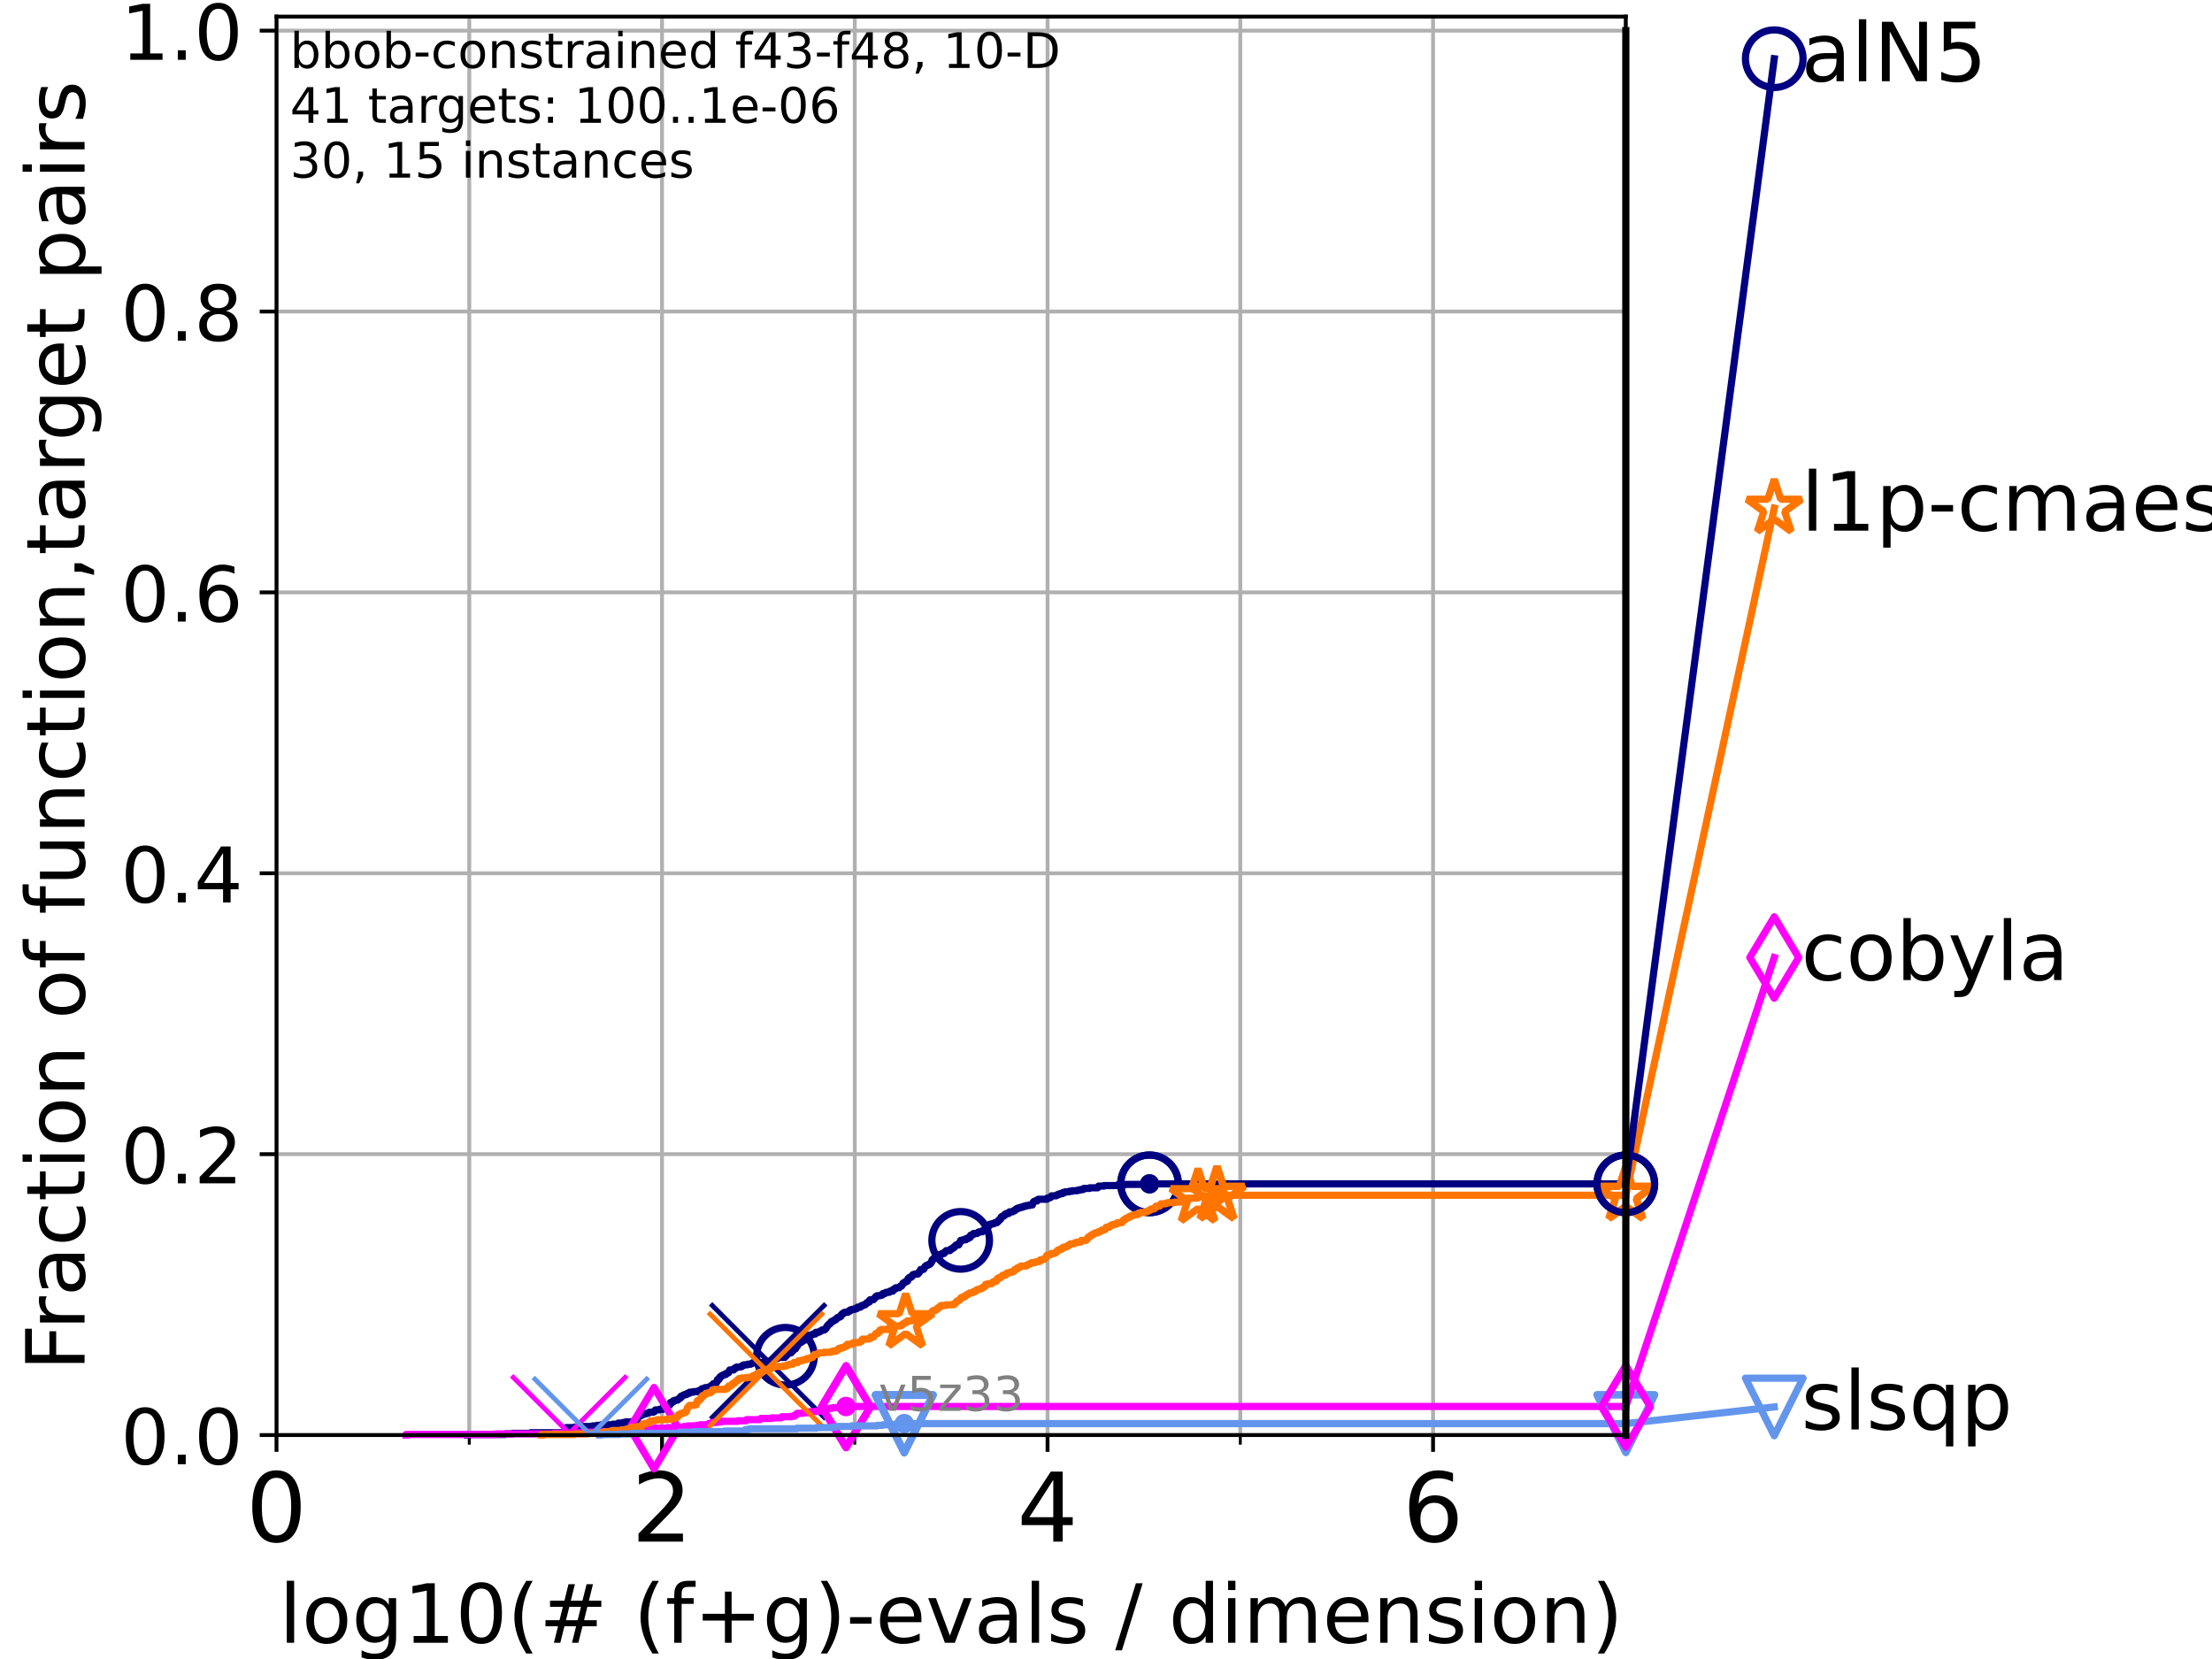 <?xml version="1.0" encoding="utf-8" standalone="no"?>
<!DOCTYPE svg PUBLIC "-//W3C//DTD SVG 1.1//EN"
  "http://www.w3.org/Graphics/SVG/1.1/DTD/svg11.dtd">
<!-- Created with matplotlib (https://matplotlib.org/) -->
<svg height="345.6pt" version="1.1" viewBox="0 0 460.8 345.6" width="460.8pt" xmlns="http://www.w3.org/2000/svg" xmlns:xlink="http://www.w3.org/1999/xlink">
 <defs>
  <style type="text/css">*{stroke-linecap:butt;stroke-linejoin:round;}</style>
 </defs>
 <g id="figure_1">
  <g id="patch_1">
   <path d="M 0 345.6 
L 460.8 345.6 
L 460.8 0 
L 0 0 
z
" style="fill:#ffffff;"/>
  </g>
  <g id="axes_1">
   <g id="patch_2">
    <path d="M 57.6 298.944 
L 338.688 298.944 
L 338.688 3.456 
L 57.6 3.456 
z
" style="fill:#ffffff;"/>
   </g>
   <g id="matplotlib.axis_1">
    <g id="xtick_1">
     <g id="line2d_1">
      <path clip-path="url(#p201dda24f7)" d="M 57.6 298.944 
L 57.6 3.456 
" style="fill:none;stroke:#b0b0b0;stroke-linecap:square;stroke-width:0.8;"/>
     </g>
     <g id="line2d_2">
      <defs>
       <path d="M 0 0 
L 0 3.5 
" id="m784b05596e" style="stroke:#000000;stroke-width:0.8;"/>
      </defs>
      <g>
       <use style="stroke:#000000;stroke-width:0.8;" x="57.6" xlink:href="#m784b05596e" y="298.944"/>
      </g>
     </g>
     <g id="text_1">
      <!-- 0 -->
      <g transform="translate(51.237 321.141)scale(0.2 -0.2)">
       <defs>
        <path d="M 31.781 66.406 
Q 24.172 66.406 20.328 58.906 
Q 16.5 51.422 16.5 36.375 
Q 16.5 21.391 20.328 13.891 
Q 24.172 6.391 31.781 6.391 
Q 39.453 6.391 43.281 13.891 
Q 47.125 21.391 47.125 36.375 
Q 47.125 51.422 43.281 58.906 
Q 39.453 66.406 31.781 66.406 
z
M 31.781 74.219 
Q 44.047 74.219 50.516 64.516 
Q 56.984 54.828 56.984 36.375 
Q 56.984 17.969 50.516 8.266 
Q 44.047 -1.422 31.781 -1.422 
Q 19.531 -1.422 13.062 8.266 
Q 6.594 17.969 6.594 36.375 
Q 6.594 54.828 13.062 64.516 
Q 19.531 74.219 31.781 74.219 
z
" id="DejaVuSans-48"/>
       </defs>
       <use xlink:href="#DejaVuSans-48"/>
      </g>
     </g>
    </g>
    <g id="xtick_2">
     <g id="line2d_3">
      <path clip-path="url(#p201dda24f7)" d="M 137.911 298.944 
L 137.911 3.456 
" style="fill:none;stroke:#b0b0b0;stroke-linecap:square;stroke-width:0.8;"/>
     </g>
     <g id="line2d_4">
      <g>
       <use style="stroke:#000000;stroke-width:0.8;" x="137.911" xlink:href="#m784b05596e" y="298.944"/>
      </g>
     </g>
     <g id="text_2">
      <!-- 2 -->
      <g transform="translate(131.548 321.141)scale(0.2 -0.2)">
       <defs>
        <path d="M 19.188 8.297 
L 53.609 8.297 
L 53.609 0 
L 7.328 0 
L 7.328 8.297 
Q 12.938 14.109 22.625 23.891 
Q 32.328 33.688 34.812 36.531 
Q 39.547 41.844 41.422 45.531 
Q 43.312 49.219 43.312 52.781 
Q 43.312 58.594 39.234 62.25 
Q 35.156 65.922 28.609 65.922 
Q 23.969 65.922 18.812 64.312 
Q 13.672 62.703 7.812 59.422 
L 7.812 69.391 
Q 13.766 71.781 18.938 73 
Q 24.125 74.219 28.422 74.219 
Q 39.75 74.219 46.484 68.547 
Q 53.219 62.891 53.219 53.422 
Q 53.219 48.922 51.531 44.891 
Q 49.859 40.875 45.406 35.406 
Q 44.188 33.984 37.641 27.219 
Q 31.109 20.453 19.188 8.297 
z
" id="DejaVuSans-50"/>
       </defs>
       <use xlink:href="#DejaVuSans-50"/>
      </g>
     </g>
    </g>
    <g id="xtick_3">
     <g id="line2d_5">
      <path clip-path="url(#p201dda24f7)" d="M 218.222 298.944 
L 218.222 3.456 
" style="fill:none;stroke:#b0b0b0;stroke-linecap:square;stroke-width:0.8;"/>
     </g>
     <g id="line2d_6">
      <g>
       <use style="stroke:#000000;stroke-width:0.8;" x="218.222" xlink:href="#m784b05596e" y="298.944"/>
      </g>
     </g>
     <g id="text_3">
      <!-- 4 -->
      <g transform="translate(211.859 321.141)scale(0.2 -0.2)">
       <defs>
        <path d="M 37.797 64.312 
L 12.891 25.391 
L 37.797 25.391 
z
M 35.203 72.906 
L 47.609 72.906 
L 47.609 25.391 
L 58.016 25.391 
L 58.016 17.188 
L 47.609 17.188 
L 47.609 0 
L 37.797 0 
L 37.797 17.188 
L 4.891 17.188 
L 4.891 26.703 
z
" id="DejaVuSans-52"/>
       </defs>
       <use xlink:href="#DejaVuSans-52"/>
      </g>
     </g>
    </g>
    <g id="xtick_4">
     <g id="line2d_7">
      <path clip-path="url(#p201dda24f7)" d="M 298.533 298.944 
L 298.533 3.456 
" style="fill:none;stroke:#b0b0b0;stroke-linecap:square;stroke-width:0.8;"/>
     </g>
     <g id="line2d_8">
      <g>
       <use style="stroke:#000000;stroke-width:0.8;" x="298.533" xlink:href="#m784b05596e" y="298.944"/>
      </g>
     </g>
     <g id="text_4">
      <!-- 6 -->
      <g transform="translate(292.17 321.141)scale(0.2 -0.2)">
       <defs>
        <path d="M 33.016 40.375 
Q 26.375 40.375 22.484 35.828 
Q 18.609 31.297 18.609 23.391 
Q 18.609 15.531 22.484 10.953 
Q 26.375 6.391 33.016 6.391 
Q 39.656 6.391 43.531 10.953 
Q 47.406 15.531 47.406 23.391 
Q 47.406 31.297 43.531 35.828 
Q 39.656 40.375 33.016 40.375 
z
M 52.594 71.297 
L 52.594 62.312 
Q 48.875 64.062 45.094 64.984 
Q 41.312 65.922 37.594 65.922 
Q 27.828 65.922 22.672 59.328 
Q 17.531 52.734 16.797 39.406 
Q 19.672 43.656 24.016 45.922 
Q 28.375 48.188 33.594 48.188 
Q 44.578 48.188 50.953 41.516 
Q 57.328 34.859 57.328 23.391 
Q 57.328 12.156 50.688 5.359 
Q 44.047 -1.422 33.016 -1.422 
Q 20.359 -1.422 13.672 8.266 
Q 6.984 17.969 6.984 36.375 
Q 6.984 53.656 15.188 63.938 
Q 23.391 74.219 37.203 74.219 
Q 40.922 74.219 44.703 73.484 
Q 48.484 72.75 52.594 71.297 
z
" id="DejaVuSans-54"/>
       </defs>
       <use xlink:href="#DejaVuSans-54"/>
      </g>
     </g>
    </g>
    <g id="xtick_5">
     <g id="line2d_9">
      <path clip-path="url(#p201dda24f7)" d="M 97.755 298.944 
L 97.755 3.456 
" style="fill:none;stroke:#b0b0b0;stroke-linecap:square;stroke-width:0.8;"/>
     </g>
     <g id="line2d_10">
      <defs>
       <path d="M 0 0 
L 0 2 
" id="m18d8212eb2" style="stroke:#000000;stroke-width:0.6;"/>
      </defs>
      <g>
       <use style="stroke:#000000;stroke-width:0.6;" x="97.755" xlink:href="#m18d8212eb2" y="298.944"/>
      </g>
     </g>
    </g>
    <g id="xtick_6">
     <g id="line2d_11">
      <path clip-path="url(#p201dda24f7)" d="M 178.066 298.944 
L 178.066 3.456 
" style="fill:none;stroke:#b0b0b0;stroke-linecap:square;stroke-width:0.8;"/>
     </g>
     <g id="line2d_12">
      <g>
       <use style="stroke:#000000;stroke-width:0.6;" x="178.066" xlink:href="#m18d8212eb2" y="298.944"/>
      </g>
     </g>
    </g>
    <g id="xtick_7">
     <g id="line2d_13">
      <path clip-path="url(#p201dda24f7)" d="M 258.377 298.944 
L 258.377 3.456 
" style="fill:none;stroke:#b0b0b0;stroke-linecap:square;stroke-width:0.8;"/>
     </g>
     <g id="line2d_14">
      <g>
       <use style="stroke:#000000;stroke-width:0.6;" x="258.377" xlink:href="#m18d8212eb2" y="298.944"/>
      </g>
     </g>
    </g>
    <g id="xtick_8">
     <g id="line2d_15">
      <path clip-path="url(#p201dda24f7)" d="M 338.688 298.944 
L 338.688 3.456 
" style="fill:none;stroke:#b0b0b0;stroke-linecap:square;stroke-width:0.8;"/>
     </g>
     <g id="line2d_16">
      <g>
       <use style="stroke:#000000;stroke-width:0.6;" x="338.688" xlink:href="#m18d8212eb2" y="298.944"/>
      </g>
     </g>
    </g>
    <g id="text_5">
     <!-- log10(# (f+g)-evals / dimension) -->
     <g transform="translate(58.145 342.218)scale(0.17 -0.17)">
      <defs>
       <path d="M 9.422 75.984 
L 18.406 75.984 
L 18.406 0 
L 9.422 0 
z
" id="DejaVuSans-108"/>
       <path d="M 30.609 48.391 
Q 23.391 48.391 19.188 42.75 
Q 14.984 37.109 14.984 27.297 
Q 14.984 17.484 19.156 11.844 
Q 23.344 6.203 30.609 6.203 
Q 37.797 6.203 41.984 11.859 
Q 46.188 17.531 46.188 27.297 
Q 46.188 37.016 41.984 42.703 
Q 37.797 48.391 30.609 48.391 
z
M 30.609 56 
Q 42.328 56 49.016 48.375 
Q 55.719 40.766 55.719 27.297 
Q 55.719 13.875 49.016 6.219 
Q 42.328 -1.422 30.609 -1.422 
Q 18.844 -1.422 12.172 6.219 
Q 5.516 13.875 5.516 27.297 
Q 5.516 40.766 12.172 48.375 
Q 18.844 56 30.609 56 
z
" id="DejaVuSans-111"/>
       <path d="M 45.406 27.984 
Q 45.406 37.75 41.375 43.109 
Q 37.359 48.484 30.078 48.484 
Q 22.859 48.484 18.828 43.109 
Q 14.797 37.75 14.797 27.984 
Q 14.797 18.266 18.828 12.891 
Q 22.859 7.516 30.078 7.516 
Q 37.359 7.516 41.375 12.891 
Q 45.406 18.266 45.406 27.984 
z
M 54.391 6.781 
Q 54.391 -7.172 48.188 -13.984 
Q 42 -20.797 29.203 -20.797 
Q 24.469 -20.797 20.266 -20.094 
Q 16.062 -19.391 12.109 -17.922 
L 12.109 -9.188 
Q 16.062 -11.328 19.922 -12.344 
Q 23.781 -13.375 27.781 -13.375 
Q 36.625 -13.375 41.016 -8.766 
Q 45.406 -4.156 45.406 5.172 
L 45.406 9.625 
Q 42.625 4.781 38.281 2.391 
Q 33.938 0 27.875 0 
Q 17.828 0 11.672 7.656 
Q 5.516 15.328 5.516 27.984 
Q 5.516 40.672 11.672 48.328 
Q 17.828 56 27.875 56 
Q 33.938 56 38.281 53.609 
Q 42.625 51.219 45.406 46.391 
L 45.406 54.688 
L 54.391 54.688 
z
" id="DejaVuSans-103"/>
       <path d="M 12.406 8.297 
L 28.516 8.297 
L 28.516 63.922 
L 10.984 60.406 
L 10.984 69.391 
L 28.422 72.906 
L 38.281 72.906 
L 38.281 8.297 
L 54.391 8.297 
L 54.391 0 
L 12.406 0 
z
" id="DejaVuSans-49"/>
       <path d="M 31 75.875 
Q 24.469 64.656 21.281 53.656 
Q 18.109 42.672 18.109 31.391 
Q 18.109 20.125 21.312 9.062 
Q 24.516 -2 31 -13.188 
L 23.188 -13.188 
Q 15.875 -1.703 12.234 9.375 
Q 8.594 20.453 8.594 31.391 
Q 8.594 42.281 12.203 53.312 
Q 15.828 64.359 23.188 75.875 
z
" id="DejaVuSans-40"/>
       <path d="M 51.125 44 
L 36.922 44 
L 32.812 27.688 
L 47.125 27.688 
z
M 43.797 71.781 
L 38.719 51.516 
L 52.984 51.516 
L 58.109 71.781 
L 65.922 71.781 
L 60.891 51.516 
L 76.125 51.516 
L 76.125 44 
L 58.984 44 
L 54.984 27.688 
L 70.516 27.688 
L 70.516 20.219 
L 53.078 20.219 
L 48 0 
L 40.188 0 
L 45.219 20.219 
L 30.906 20.219 
L 25.875 0 
L 18.016 0 
L 23.094 20.219 
L 7.719 20.219 
L 7.719 27.688 
L 24.906 27.688 
L 29 44 
L 13.281 44 
L 13.281 51.516 
L 30.906 51.516 
L 35.891 71.781 
z
" id="DejaVuSans-35"/>
       <path id="DejaVuSans-32"/>
       <path d="M 37.109 75.984 
L 37.109 68.5 
L 28.516 68.5 
Q 23.688 68.5 21.797 66.547 
Q 19.922 64.594 19.922 59.516 
L 19.922 54.688 
L 34.719 54.688 
L 34.719 47.703 
L 19.922 47.703 
L 19.922 0 
L 10.891 0 
L 10.891 47.703 
L 2.297 47.703 
L 2.297 54.688 
L 10.891 54.688 
L 10.891 58.5 
Q 10.891 67.625 15.141 71.797 
Q 19.391 75.984 28.609 75.984 
z
" id="DejaVuSans-102"/>
       <path d="M 46 62.703 
L 46 35.5 
L 73.188 35.5 
L 73.188 27.203 
L 46 27.203 
L 46 0 
L 37.797 0 
L 37.797 27.203 
L 10.594 27.203 
L 10.594 35.5 
L 37.797 35.5 
L 37.797 62.703 
z
" id="DejaVuSans-43"/>
       <path d="M 8.016 75.875 
L 15.828 75.875 
Q 23.141 64.359 26.781 53.312 
Q 30.422 42.281 30.422 31.391 
Q 30.422 20.453 26.781 9.375 
Q 23.141 -1.703 15.828 -13.188 
L 8.016 -13.188 
Q 14.5 -2 17.703 9.062 
Q 20.906 20.125 20.906 31.391 
Q 20.906 42.672 17.703 53.656 
Q 14.5 64.656 8.016 75.875 
z
" id="DejaVuSans-41"/>
       <path d="M 4.891 31.391 
L 31.203 31.391 
L 31.203 23.391 
L 4.891 23.391 
z
" id="DejaVuSans-45"/>
       <path d="M 56.203 29.594 
L 56.203 25.203 
L 14.891 25.203 
Q 15.484 15.922 20.484 11.062 
Q 25.484 6.203 34.422 6.203 
Q 39.594 6.203 44.453 7.469 
Q 49.312 8.734 54.109 11.281 
L 54.109 2.781 
Q 49.266 0.734 44.188 -0.344 
Q 39.109 -1.422 33.891 -1.422 
Q 20.797 -1.422 13.156 6.188 
Q 5.516 13.812 5.516 26.812 
Q 5.516 40.234 12.766 48.109 
Q 20.016 56 32.328 56 
Q 43.359 56 49.781 48.891 
Q 56.203 41.797 56.203 29.594 
z
M 47.219 32.234 
Q 47.125 39.594 43.094 43.984 
Q 39.062 48.391 32.422 48.391 
Q 24.906 48.391 20.391 44.141 
Q 15.875 39.891 15.188 32.172 
z
" id="DejaVuSans-101"/>
       <path d="M 2.984 54.688 
L 12.5 54.688 
L 29.594 8.797 
L 46.688 54.688 
L 56.203 54.688 
L 35.688 0 
L 23.484 0 
z
" id="DejaVuSans-118"/>
       <path d="M 34.281 27.484 
Q 23.391 27.484 19.188 25 
Q 14.984 22.516 14.984 16.5 
Q 14.984 11.719 18.141 8.906 
Q 21.297 6.109 26.703 6.109 
Q 34.188 6.109 38.703 11.406 
Q 43.219 16.703 43.219 25.484 
L 43.219 27.484 
z
M 52.203 31.203 
L 52.203 0 
L 43.219 0 
L 43.219 8.297 
Q 40.141 3.328 35.547 0.953 
Q 30.953 -1.422 24.312 -1.422 
Q 15.922 -1.422 10.953 3.297 
Q 6 8.016 6 15.922 
Q 6 25.141 12.172 29.828 
Q 18.359 34.516 30.609 34.516 
L 43.219 34.516 
L 43.219 35.406 
Q 43.219 41.609 39.141 45 
Q 35.062 48.391 27.688 48.391 
Q 23 48.391 18.547 47.266 
Q 14.109 46.141 10.016 43.891 
L 10.016 52.203 
Q 14.938 54.109 19.578 55.047 
Q 24.219 56 28.609 56 
Q 40.484 56 46.344 49.844 
Q 52.203 43.703 52.203 31.203 
z
" id="DejaVuSans-97"/>
       <path d="M 44.281 53.078 
L 44.281 44.578 
Q 40.484 46.531 36.375 47.5 
Q 32.281 48.484 27.875 48.484 
Q 21.188 48.484 17.844 46.438 
Q 14.5 44.391 14.5 40.281 
Q 14.5 37.156 16.891 35.375 
Q 19.281 33.594 26.516 31.984 
L 29.594 31.297 
Q 39.156 29.25 43.188 25.516 
Q 47.219 21.781 47.219 15.094 
Q 47.219 7.469 41.188 3.016 
Q 35.156 -1.422 24.609 -1.422 
Q 20.219 -1.422 15.453 -0.562 
Q 10.688 0.297 5.422 2 
L 5.422 11.281 
Q 10.406 8.688 15.234 7.391 
Q 20.062 6.109 24.812 6.109 
Q 31.156 6.109 34.562 8.281 
Q 37.984 10.453 37.984 14.406 
Q 37.984 18.062 35.516 20.016 
Q 33.062 21.969 24.703 23.781 
L 21.578 24.516 
Q 13.234 26.266 9.516 29.906 
Q 5.812 33.547 5.812 39.891 
Q 5.812 47.609 11.281 51.797 
Q 16.75 56 26.812 56 
Q 31.781 56 36.172 55.266 
Q 40.578 54.547 44.281 53.078 
z
" id="DejaVuSans-115"/>
       <path d="M 25.391 72.906 
L 33.688 72.906 
L 8.297 -9.281 
L 0 -9.281 
z
" id="DejaVuSans-47"/>
       <path d="M 45.406 46.391 
L 45.406 75.984 
L 54.391 75.984 
L 54.391 0 
L 45.406 0 
L 45.406 8.203 
Q 42.578 3.328 38.25 0.953 
Q 33.938 -1.422 27.875 -1.422 
Q 17.969 -1.422 11.734 6.484 
Q 5.516 14.406 5.516 27.297 
Q 5.516 40.188 11.734 48.094 
Q 17.969 56 27.875 56 
Q 33.938 56 38.25 53.625 
Q 42.578 51.266 45.406 46.391 
z
M 14.797 27.297 
Q 14.797 17.391 18.875 11.75 
Q 22.953 6.109 30.078 6.109 
Q 37.203 6.109 41.297 11.75 
Q 45.406 17.391 45.406 27.297 
Q 45.406 37.203 41.297 42.844 
Q 37.203 48.484 30.078 48.484 
Q 22.953 48.484 18.875 42.844 
Q 14.797 37.203 14.797 27.297 
z
" id="DejaVuSans-100"/>
       <path d="M 9.422 54.688 
L 18.406 54.688 
L 18.406 0 
L 9.422 0 
z
M 9.422 75.984 
L 18.406 75.984 
L 18.406 64.594 
L 9.422 64.594 
z
" id="DejaVuSans-105"/>
       <path d="M 52 44.188 
Q 55.375 50.25 60.062 53.125 
Q 64.75 56 71.094 56 
Q 79.641 56 84.281 50.016 
Q 88.922 44.047 88.922 33.016 
L 88.922 0 
L 79.891 0 
L 79.891 32.719 
Q 79.891 40.578 77.094 44.375 
Q 74.312 48.188 68.609 48.188 
Q 61.625 48.188 57.562 43.547 
Q 53.516 38.922 53.516 30.906 
L 53.516 0 
L 44.484 0 
L 44.484 32.719 
Q 44.484 40.625 41.703 44.406 
Q 38.922 48.188 33.109 48.188 
Q 26.219 48.188 22.156 43.531 
Q 18.109 38.875 18.109 30.906 
L 18.109 0 
L 9.078 0 
L 9.078 54.688 
L 18.109 54.688 
L 18.109 46.188 
Q 21.188 51.219 25.484 53.609 
Q 29.781 56 35.688 56 
Q 41.656 56 45.828 52.969 
Q 50 49.953 52 44.188 
z
" id="DejaVuSans-109"/>
       <path d="M 54.891 33.016 
L 54.891 0 
L 45.906 0 
L 45.906 32.719 
Q 45.906 40.484 42.875 44.328 
Q 39.844 48.188 33.797 48.188 
Q 26.516 48.188 22.312 43.547 
Q 18.109 38.922 18.109 30.906 
L 18.109 0 
L 9.078 0 
L 9.078 54.688 
L 18.109 54.688 
L 18.109 46.188 
Q 21.344 51.125 25.703 53.562 
Q 30.078 56 35.797 56 
Q 45.219 56 50.047 50.172 
Q 54.891 44.344 54.891 33.016 
z
" id="DejaVuSans-110"/>
      </defs>
      <use xlink:href="#DejaVuSans-108"/>
      <use x="27.783" xlink:href="#DejaVuSans-111"/>
      <use x="88.965" xlink:href="#DejaVuSans-103"/>
      <use x="152.441" xlink:href="#DejaVuSans-49"/>
      <use x="216.064" xlink:href="#DejaVuSans-48"/>
      <use x="279.688" xlink:href="#DejaVuSans-40"/>
      <use x="318.701" xlink:href="#DejaVuSans-35"/>
      <use x="402.49" xlink:href="#DejaVuSans-32"/>
      <use x="434.277" xlink:href="#DejaVuSans-40"/>
      <use x="473.291" xlink:href="#DejaVuSans-102"/>
      <use x="508.496" xlink:href="#DejaVuSans-43"/>
      <use x="592.285" xlink:href="#DejaVuSans-103"/>
      <use x="655.762" xlink:href="#DejaVuSans-41"/>
      <use x="694.775" xlink:href="#DejaVuSans-45"/>
      <use x="730.859" xlink:href="#DejaVuSans-101"/>
      <use x="792.383" xlink:href="#DejaVuSans-118"/>
      <use x="851.562" xlink:href="#DejaVuSans-97"/>
      <use x="912.842" xlink:href="#DejaVuSans-108"/>
      <use x="940.625" xlink:href="#DejaVuSans-115"/>
      <use x="992.725" xlink:href="#DejaVuSans-32"/>
      <use x="1024.512" xlink:href="#DejaVuSans-47"/>
      <use x="1058.203" xlink:href="#DejaVuSans-32"/>
      <use x="1089.99" xlink:href="#DejaVuSans-100"/>
      <use x="1153.467" xlink:href="#DejaVuSans-105"/>
      <use x="1181.25" xlink:href="#DejaVuSans-109"/>
      <use x="1278.662" xlink:href="#DejaVuSans-101"/>
      <use x="1340.186" xlink:href="#DejaVuSans-110"/>
      <use x="1403.564" xlink:href="#DejaVuSans-115"/>
      <use x="1455.664" xlink:href="#DejaVuSans-105"/>
      <use x="1483.447" xlink:href="#DejaVuSans-111"/>
      <use x="1544.629" xlink:href="#DejaVuSans-110"/>
      <use x="1608.008" xlink:href="#DejaVuSans-41"/>
     </g>
    </g>
   </g>
   <g id="matplotlib.axis_2">
    <g id="ytick_1">
     <g id="line2d_17">
      <path clip-path="url(#p201dda24f7)" d="M 57.6 298.944 
L 338.688 298.944 
" style="fill:none;stroke:#b0b0b0;stroke-linecap:square;stroke-width:0.8;"/>
     </g>
     <g id="line2d_18">
      <defs>
       <path d="M 0 0 
L -3.5 0 
" id="m9c35295f84" style="stroke:#000000;stroke-width:0.8;"/>
      </defs>
      <g>
       <use style="stroke:#000000;stroke-width:0.8;" x="57.6" xlink:href="#m9c35295f84" y="298.944"/>
      </g>
     </g>
     <g id="text_6">
      <!-- 0.0 -->
      <g transform="translate(25.155 305.023)scale(0.16 -0.16)">
       <defs>
        <path d="M 10.688 12.406 
L 21 12.406 
L 21 0 
L 10.688 0 
z
" id="DejaVuSans-46"/>
       </defs>
       <use xlink:href="#DejaVuSans-48"/>
       <use x="63.623" xlink:href="#DejaVuSans-46"/>
       <use x="95.41" xlink:href="#DejaVuSans-48"/>
      </g>
     </g>
    </g>
    <g id="ytick_2">
     <g id="line2d_19">
      <path clip-path="url(#p201dda24f7)" d="M 57.6 240.432 
L 338.688 240.432 
" style="fill:none;stroke:#b0b0b0;stroke-linecap:square;stroke-width:0.8;"/>
     </g>
     <g id="line2d_20">
      <g>
       <use style="stroke:#000000;stroke-width:0.8;" x="57.6" xlink:href="#m9c35295f84" y="240.432"/>
      </g>
     </g>
     <g id="text_7">
      <!-- 0.2 -->
      <g transform="translate(25.155 246.51)scale(0.16 -0.16)">
       <use xlink:href="#DejaVuSans-48"/>
       <use x="63.623" xlink:href="#DejaVuSans-46"/>
       <use x="95.41" xlink:href="#DejaVuSans-50"/>
      </g>
     </g>
    </g>
    <g id="ytick_3">
     <g id="line2d_21">
      <path clip-path="url(#p201dda24f7)" d="M 57.6 181.919 
L 338.688 181.919 
" style="fill:none;stroke:#b0b0b0;stroke-linecap:square;stroke-width:0.8;"/>
     </g>
     <g id="line2d_22">
      <g>
       <use style="stroke:#000000;stroke-width:0.8;" x="57.6" xlink:href="#m9c35295f84" y="181.919"/>
      </g>
     </g>
     <g id="text_8">
      <!-- 0.4 -->
      <g transform="translate(25.155 187.998)scale(0.16 -0.16)">
       <use xlink:href="#DejaVuSans-48"/>
       <use x="63.623" xlink:href="#DejaVuSans-46"/>
       <use x="95.41" xlink:href="#DejaVuSans-52"/>
      </g>
     </g>
    </g>
    <g id="ytick_4">
     <g id="line2d_23">
      <path clip-path="url(#p201dda24f7)" d="M 57.6 123.407 
L 338.688 123.407 
" style="fill:none;stroke:#b0b0b0;stroke-linecap:square;stroke-width:0.8;"/>
     </g>
     <g id="line2d_24">
      <g>
       <use style="stroke:#000000;stroke-width:0.8;" x="57.6" xlink:href="#m9c35295f84" y="123.407"/>
      </g>
     </g>
     <g id="text_9">
      <!-- 0.6 -->
      <g transform="translate(25.155 129.485)scale(0.16 -0.16)">
       <use xlink:href="#DejaVuSans-48"/>
       <use x="63.623" xlink:href="#DejaVuSans-46"/>
       <use x="95.41" xlink:href="#DejaVuSans-54"/>
      </g>
     </g>
    </g>
    <g id="ytick_5">
     <g id="line2d_25">
      <path clip-path="url(#p201dda24f7)" d="M 57.6 64.894 
L 338.688 64.894 
" style="fill:none;stroke:#b0b0b0;stroke-linecap:square;stroke-width:0.8;"/>
     </g>
     <g id="line2d_26">
      <g>
       <use style="stroke:#000000;stroke-width:0.8;" x="57.6" xlink:href="#m9c35295f84" y="64.894"/>
      </g>
     </g>
     <g id="text_10">
      <!-- 0.8 -->
      <g transform="translate(25.155 70.973)scale(0.16 -0.16)">
       <defs>
        <path d="M 31.781 34.625 
Q 24.75 34.625 20.719 30.859 
Q 16.703 27.094 16.703 20.516 
Q 16.703 13.922 20.719 10.156 
Q 24.75 6.391 31.781 6.391 
Q 38.812 6.391 42.859 10.172 
Q 46.922 13.969 46.922 20.516 
Q 46.922 27.094 42.891 30.859 
Q 38.875 34.625 31.781 34.625 
z
M 21.922 38.812 
Q 15.578 40.375 12.031 44.719 
Q 8.5 49.078 8.5 55.328 
Q 8.5 64.062 14.719 69.141 
Q 20.953 74.219 31.781 74.219 
Q 42.672 74.219 48.875 69.141 
Q 55.078 64.062 55.078 55.328 
Q 55.078 49.078 51.531 44.719 
Q 48 40.375 41.703 38.812 
Q 48.828 37.156 52.797 32.312 
Q 56.781 27.484 56.781 20.516 
Q 56.781 9.906 50.312 4.234 
Q 43.844 -1.422 31.781 -1.422 
Q 19.734 -1.422 13.25 4.234 
Q 6.781 9.906 6.781 20.516 
Q 6.781 27.484 10.781 32.312 
Q 14.797 37.156 21.922 38.812 
z
M 18.312 54.391 
Q 18.312 48.734 21.844 45.562 
Q 25.391 42.391 31.781 42.391 
Q 38.141 42.391 41.719 45.562 
Q 45.312 48.734 45.312 54.391 
Q 45.312 60.062 41.719 63.234 
Q 38.141 66.406 31.781 66.406 
Q 25.391 66.406 21.844 63.234 
Q 18.312 60.062 18.312 54.391 
z
" id="DejaVuSans-56"/>
       </defs>
       <use xlink:href="#DejaVuSans-48"/>
       <use x="63.623" xlink:href="#DejaVuSans-46"/>
       <use x="95.41" xlink:href="#DejaVuSans-56"/>
      </g>
     </g>
    </g>
    <g id="ytick_6">
     <g id="line2d_27">
      <path clip-path="url(#p201dda24f7)" d="M 57.6 6.382 
L 338.688 6.382 
" style="fill:none;stroke:#b0b0b0;stroke-linecap:square;stroke-width:0.8;"/>
     </g>
     <g id="line2d_28">
      <g>
       <use style="stroke:#000000;stroke-width:0.8;" x="57.6" xlink:href="#m9c35295f84" y="6.382"/>
      </g>
     </g>
     <g id="text_11">
      <!-- 1.0 -->
      <g transform="translate(25.155 12.46)scale(0.16 -0.16)">
       <use xlink:href="#DejaVuSans-49"/>
       <use x="63.623" xlink:href="#DejaVuSans-46"/>
       <use x="95.41" xlink:href="#DejaVuSans-48"/>
      </g>
     </g>
    </g>
    <g id="text_12">
     <!-- Fraction of function,target pairs -->
     <g transform="translate(17.62 285.585)rotate(-90)scale(0.17 -0.17)">
      <defs>
       <path d="M 9.812 72.906 
L 51.703 72.906 
L 51.703 64.594 
L 19.672 64.594 
L 19.672 43.109 
L 48.578 43.109 
L 48.578 34.812 
L 19.672 34.812 
L 19.672 0 
L 9.812 0 
z
" id="DejaVuSans-70"/>
       <path d="M 41.109 46.297 
Q 39.594 47.172 37.812 47.578 
Q 36.031 48 33.891 48 
Q 26.266 48 22.188 43.047 
Q 18.109 38.094 18.109 28.812 
L 18.109 0 
L 9.078 0 
L 9.078 54.688 
L 18.109 54.688 
L 18.109 46.188 
Q 20.953 51.172 25.484 53.578 
Q 30.031 56 36.531 56 
Q 37.453 56 38.578 55.875 
Q 39.703 55.766 41.062 55.516 
z
" id="DejaVuSans-114"/>
       <path d="M 48.781 52.594 
L 48.781 44.188 
Q 44.969 46.297 41.141 47.344 
Q 37.312 48.391 33.406 48.391 
Q 24.656 48.391 19.812 42.844 
Q 14.984 37.312 14.984 27.297 
Q 14.984 17.281 19.812 11.734 
Q 24.656 6.203 33.406 6.203 
Q 37.312 6.203 41.141 7.25 
Q 44.969 8.297 48.781 10.406 
L 48.781 2.094 
Q 45.016 0.344 40.984 -0.531 
Q 36.969 -1.422 32.422 -1.422 
Q 20.062 -1.422 12.781 6.344 
Q 5.516 14.109 5.516 27.297 
Q 5.516 40.672 12.859 48.328 
Q 20.219 56 33.016 56 
Q 37.156 56 41.109 55.141 
Q 45.062 54.297 48.781 52.594 
z
" id="DejaVuSans-99"/>
       <path d="M 18.312 70.219 
L 18.312 54.688 
L 36.812 54.688 
L 36.812 47.703 
L 18.312 47.703 
L 18.312 18.016 
Q 18.312 11.328 20.141 9.422 
Q 21.969 7.516 27.594 7.516 
L 36.812 7.516 
L 36.812 0 
L 27.594 0 
Q 17.188 0 13.234 3.875 
Q 9.281 7.766 9.281 18.016 
L 9.281 47.703 
L 2.688 47.703 
L 2.688 54.688 
L 9.281 54.688 
L 9.281 70.219 
z
" id="DejaVuSans-116"/>
       <path d="M 8.5 21.578 
L 8.5 54.688 
L 17.484 54.688 
L 17.484 21.922 
Q 17.484 14.156 20.5 10.266 
Q 23.531 6.391 29.594 6.391 
Q 36.859 6.391 41.078 11.031 
Q 45.312 15.672 45.312 23.688 
L 45.312 54.688 
L 54.297 54.688 
L 54.297 0 
L 45.312 0 
L 45.312 8.406 
Q 42.047 3.422 37.719 1 
Q 33.406 -1.422 27.688 -1.422 
Q 18.266 -1.422 13.375 4.438 
Q 8.5 10.297 8.5 21.578 
z
M 31.109 56 
z
" id="DejaVuSans-117"/>
       <path d="M 11.719 12.406 
L 22.016 12.406 
L 22.016 4 
L 14.016 -11.625 
L 7.719 -11.625 
L 11.719 4 
z
" id="DejaVuSans-44"/>
       <path d="M 18.109 8.203 
L 18.109 -20.797 
L 9.078 -20.797 
L 9.078 54.688 
L 18.109 54.688 
L 18.109 46.391 
Q 20.953 51.266 25.266 53.625 
Q 29.594 56 35.594 56 
Q 45.562 56 51.781 48.094 
Q 58.016 40.188 58.016 27.297 
Q 58.016 14.406 51.781 6.484 
Q 45.562 -1.422 35.594 -1.422 
Q 29.594 -1.422 25.266 0.953 
Q 20.953 3.328 18.109 8.203 
z
M 48.688 27.297 
Q 48.688 37.203 44.609 42.844 
Q 40.531 48.484 33.406 48.484 
Q 26.266 48.484 22.188 42.844 
Q 18.109 37.203 18.109 27.297 
Q 18.109 17.391 22.188 11.75 
Q 26.266 6.109 33.406 6.109 
Q 40.531 6.109 44.609 11.75 
Q 48.688 17.391 48.688 27.297 
z
" id="DejaVuSans-112"/>
      </defs>
      <use xlink:href="#DejaVuSans-70"/>
      <use x="50.27" xlink:href="#DejaVuSans-114"/>
      <use x="91.383" xlink:href="#DejaVuSans-97"/>
      <use x="152.662" xlink:href="#DejaVuSans-99"/>
      <use x="207.643" xlink:href="#DejaVuSans-116"/>
      <use x="246.852" xlink:href="#DejaVuSans-105"/>
      <use x="274.635" xlink:href="#DejaVuSans-111"/>
      <use x="335.816" xlink:href="#DejaVuSans-110"/>
      <use x="399.195" xlink:href="#DejaVuSans-32"/>
      <use x="430.982" xlink:href="#DejaVuSans-111"/>
      <use x="492.164" xlink:href="#DejaVuSans-102"/>
      <use x="527.369" xlink:href="#DejaVuSans-32"/>
      <use x="559.156" xlink:href="#DejaVuSans-102"/>
      <use x="594.361" xlink:href="#DejaVuSans-117"/>
      <use x="657.74" xlink:href="#DejaVuSans-110"/>
      <use x="721.119" xlink:href="#DejaVuSans-99"/>
      <use x="776.1" xlink:href="#DejaVuSans-116"/>
      <use x="815.309" xlink:href="#DejaVuSans-105"/>
      <use x="843.092" xlink:href="#DejaVuSans-111"/>
      <use x="904.273" xlink:href="#DejaVuSans-110"/>
      <use x="967.652" xlink:href="#DejaVuSans-44"/>
      <use x="999.439" xlink:href="#DejaVuSans-116"/>
      <use x="1038.648" xlink:href="#DejaVuSans-97"/>
      <use x="1099.928" xlink:href="#DejaVuSans-114"/>
      <use x="1139.291" xlink:href="#DejaVuSans-103"/>
      <use x="1202.768" xlink:href="#DejaVuSans-101"/>
      <use x="1264.291" xlink:href="#DejaVuSans-116"/>
      <use x="1303.5" xlink:href="#DejaVuSans-32"/>
      <use x="1335.287" xlink:href="#DejaVuSans-112"/>
      <use x="1398.764" xlink:href="#DejaVuSans-97"/>
      <use x="1460.043" xlink:href="#DejaVuSans-105"/>
      <use x="1487.826" xlink:href="#DejaVuSans-114"/>
      <use x="1528.939" xlink:href="#DejaVuSans-115"/>
     </g>
    </g>
   </g>
   <g id="line2d_29">
    <defs>
     <path d="M 0 1.5 
C 0.398 1.5 0.779 1.342 1.061 1.061 
C 1.342 0.779 1.5 0.398 1.5 0 
C 1.5 -0.398 1.342 -0.779 1.061 -1.061 
C 0.779 -1.342 0.398 -1.5 0 -1.5 
C -0.398 -1.5 -0.779 -1.342 -1.061 -1.061 
C -1.342 -0.779 -1.5 -0.398 -1.5 0 
C -1.5 0.398 -1.342 0.779 -1.061 1.061 
C -0.779 1.342 -0.398 1.5 0 1.5 
z
" id="m32d9db5c23" style="stroke:#000080;"/>
    </defs>
    <g>
     <use style="fill:#000080;stroke:#000080;" x="239.469" xlink:href="#m32d9db5c23" y="246.616"/>
     <use style="fill:#000080;stroke:#000080;" x="239.469" xlink:href="#m32d9db5c23" y="246.616"/>
    </g>
   </g>
   <g id="line2d_30">
    <path d="M 97.403 298.944 
L 97.403 298.825 
L 105.285 298.825 
L 105.285 298.706 
L 106.803 298.706 
L 106.803 298.587 
L 110.527 298.587 
L 110.527 298.468 
L 117.931 298.468 
L 117.931 297.398 
L 119.702 297.398 
L 119.702 297.279 
L 120.945 297.279 
L 120.945 297.16 
L 123.434 297.16 
L 123.434 297.041 
L 124.369 297.041 
L 124.369 296.922 
L 125.256 296.922 
L 125.256 296.803 
L 127.674 296.803 
L 127.674 296.684 
L 128.709 296.684 
L 128.709 296.565 
L 128.827 296.565 
L 128.827 296.447 
L 129.798 296.447 
L 129.798 296.328 
L 130.345 296.328 
L 130.345 296.209 
L 131.79 296.209 
L 131.79 296.09 
L 132.327 296.09 
L 132.375 295.852 
L 132.754 295.852 
L 132.847 295.138 
L 132.94 295.138 
L 132.94 295.019 
L 133.353 295.019 
L 133.353 294.782 
L 133.844 294.782 
L 133.844 294.663 
L 134.019 294.663 
L 134.019 294.544 
L 134.535 294.544 
L 134.535 294.425 
L 135.036 294.425 
L 135.036 294.306 
L 135.24 294.306 
L 135.24 294.187 
L 136.112 294.187 
L 136.112 294.068 
L 136.343 294.068 
L 136.343 293.949 
L 136.457 293.949 
L 136.532 293.711 
L 137.344 293.711 
L 137.344 293.592 
L 138.119 293.592 
L 138.119 293.117 
L 138.256 293.117 
L 138.256 292.998 
L 138.861 292.998 
L 138.861 292.879 
L 139.091 292.879 
L 139.091 292.76 
L 139.382 292.76 
L 139.382 292.641 
L 139.573 292.641 
L 139.668 292.165 
L 140.042 292.165 
L 140.042 292.046 
L 140.257 292.046 
L 140.257 291.808 
L 140.589 291.808 
L 140.589 291.689 
L 141.148 291.689 
L 141.235 291.452 
L 141.436 291.452 
L 141.436 291.333 
L 141.549 291.333 
L 141.549 291.214 
L 141.802 291.214 
L 141.858 290.857 
L 142.161 290.857 
L 142.161 290.738 
L 142.325 290.738 
L 142.325 290.619 
L 142.62 290.619 
L 142.62 290.5 
L 143.041 290.5 
L 143.041 290.381 
L 143.17 290.381 
L 143.17 290.262 
L 143.603 290.262 
L 143.654 290.024 
L 144.415 290.024 
L 144.415 289.905 
L 145.304 289.905 
L 145.304 289.787 
L 145.688 289.787 
L 145.688 289.668 
L 146.064 289.668 
L 146.173 289.311 
L 146.602 289.311 
L 146.602 289.192 
L 146.875 289.192 
L 146.875 289.073 
L 147.55 289.073 
L 147.55 288.954 
L 148.006 288.954 
L 148.006 288.835 
L 148.2 288.835 
L 148.2 288.597 
L 148.392 288.597 
L 148.392 288.478 
L 148.602 288.478 
L 148.62 288.24 
L 149.031 288.24 
L 149.031 288.122 
L 149.214 288.122 
L 149.305 287.765 
L 149.432 287.765 
L 149.45 287.408 
L 149.753 287.408 
L 149.824 287.051 
L 149.999 287.051 
L 149.999 286.813 
L 150.172 286.813 
L 150.172 286.694 
L 150.327 286.694 
L 150.327 286.576 
L 150.582 286.576 
L 150.582 286.457 
L 150.766 286.457 
L 150.766 286.338 
L 151.228 286.338 
L 151.276 286.1 
L 151.486 286.1 
L 151.486 285.981 
L 151.772 285.981 
L 151.882 285.624 
L 152.006 285.624 
L 152.006 285.386 
L 152.841 285.386 
L 152.841 285.148 
L 153.003 285.148 
L 153.003 285.029 
L 153.323 285.029 
L 153.395 284.792 
L 154.249 284.792 
L 154.249 284.673 
L 154.574 284.673 
L 154.574 284.554 
L 154.695 284.554 
L 154.695 284.435 
L 154.985 284.435 
L 154.985 284.316 
L 155.691 284.316 
L 155.691 284.197 
L 156.37 284.197 
L 156.37 284.078 
L 156.64 284.078 
L 156.64 283.959 
L 156.895 283.959 
L 156.895 283.84 
L 159.025 283.84 
L 159.025 283.721 
L 159.678 283.721 
L 159.678 283.602 
L 160.713 283.602 
L 160.817 283.246 
L 161.325 283.246 
L 161.325 283.127 
L 161.578 283.127 
L 161.578 283.008 
L 161.969 283.008 
L 161.969 282.889 
L 162.109 282.889 
L 162.109 282.77 
L 163.493 282.77 
L 163.506 282.532 
L 163.626 282.532 
L 163.626 282.413 
L 163.844 282.413 
L 163.93 282.175 
L 163.973 282.175 
L 163.973 282.056 
L 164.23 282.056 
L 164.23 281.937 
L 164.441 281.937 
L 164.441 281.818 
L 164.814 281.818 
L 164.855 281.462 
L 165.179 281.462 
L 165.205 281.224 
L 165.292 281.224 
L 165.299 280.986 
L 165.732 280.986 
L 165.771 280.629 
L 165.926 280.629 
L 165.926 280.51 
L 166.041 280.51 
L 166.065 280.272 
L 166.193 280.272 
L 166.293 279.797 
L 166.382 279.797 
L 166.382 279.678 
L 166.862 279.678 
L 166.971 279.44 
L 167.207 279.44 
L 167.298 279.202 
L 167.647 279.202 
L 167.682 278.845 
L 168.094 278.845 
L 168.162 278.607 
L 168.297 278.607 
L 168.297 278.488 
L 168.431 278.488 
L 168.497 278.132 
L 169.117 278.132 
L 169.117 278.013 
L 169.366 278.013 
L 169.366 277.894 
L 169.87 277.894 
L 169.962 277.537 
L 170.597 277.537 
L 170.597 277.418 
L 170.831 277.418 
L 170.831 277.299 
L 171.043 277.299 
L 171.043 277.18 
L 171.23 277.18 
L 171.23 277.061 
L 171.761 277.061 
L 171.844 276.823 
L 172.037 276.823 
L 172.143 276.586 
L 172.169 276.586 
L 172.223 276.348 
L 172.352 276.348 
L 172.4 276.11 
L 172.516 276.11 
L 172.619 275.872 
L 172.763 275.872 
L 172.763 275.753 
L 172.961 275.753 
L 173.054 275.515 
L 173.086 275.515 
L 173.086 275.396 
L 173.214 275.396 
L 173.214 275.277 
L 173.542 275.277 
L 173.542 275.158 
L 173.689 275.158 
L 173.689 275.04 
L 173.909 275.04 
L 173.909 274.921 
L 174.125 274.921 
L 174.201 274.683 
L 174.344 274.683 
L 174.344 274.564 
L 174.482 274.564 
L 174.482 274.445 
L 174.781 274.445 
L 174.781 274.326 
L 175.042 274.326 
L 175.042 274.207 
L 175.201 274.207 
L 175.269 273.85 
L 175.448 273.85 
L 175.515 273.612 
L 175.779 273.612 
L 175.779 273.493 
L 175.906 273.493 
L 175.906 273.375 
L 176.65 273.375 
L 176.727 273.137 
L 177.024 273.137 
L 177.085 272.899 
L 177.407 272.899 
L 177.407 272.78 
L 177.939 272.78 
L 177.939 272.661 
L 178.41 272.661 
L 178.41 272.542 
L 178.621 272.542 
L 178.629 272.304 
L 179.279 272.304 
L 179.305 272.066 
L 179.561 272.066 
L 179.561 271.947 
L 179.86 271.947 
L 179.86 271.828 
L 180.208 271.828 
L 180.208 271.71 
L 180.354 271.71 
L 180.452 271.472 
L 180.603 271.472 
L 180.603 271.353 
L 180.819 271.353 
L 180.819 271.234 
L 181.112 271.234 
L 181.123 270.877 
L 181.268 270.877 
L 181.268 270.758 
L 181.956 270.758 
L 181.956 270.639 
L 182.098 270.639 
L 182.204 270.401 
L 182.269 270.401 
L 182.269 270.282 
L 182.43 270.282 
L 182.485 270.045 
L 182.697 270.045 
L 182.697 269.926 
L 183.332 269.926 
L 183.332 269.807 
L 183.766 269.807 
L 183.766 269.688 
L 183.907 269.688 
L 183.947 269.45 
L 184.405 269.45 
L 184.405 269.331 
L 184.577 269.331 
L 184.577 269.212 
L 185.266 269.212 
L 185.32 268.974 
L 185.989 268.974 
L 186.059 268.617 
L 186.265 268.617 
L 186.265 268.498 
L 186.562 268.498 
L 186.597 268.261 
L 187.323 268.261 
L 187.323 268.142 
L 187.437 268.142 
L 187.437 268.023 
L 187.548 268.023 
L 187.548 267.904 
L 187.825 267.904 
L 187.912 267.666 
L 187.987 267.666 
L 188.075 267.428 
L 188.106 267.428 
L 188.106 267.309 
L 188.31 267.309 
L 188.31 267.19 
L 188.459 267.19 
L 188.459 267.071 
L 188.695 267.071 
L 188.695 266.952 
L 188.95 266.952 
L 188.95 266.833 
L 189.084 266.833 
L 189.153 266.358 
L 189.307 266.358 
L 189.415 266.12 
L 189.748 266.12 
L 189.748 266.001 
L 189.918 266.001 
L 189.965 265.763 
L 190.063 265.763 
L 190.063 265.644 
L 190.178 265.644 
L 190.178 265.525 
L 190.512 265.525 
L 190.512 265.406 
L 191.223 265.406 
L 191.223 265.287 
L 191.337 265.287 
L 191.358 265.05 
L 191.535 265.05 
L 191.623 264.812 
L 191.684 264.812 
L 191.781 264.455 
L 192.35 264.455 
L 192.35 264.336 
L 192.487 264.336 
L 192.598 263.979 
L 192.66 263.979 
L 192.66 263.86 
L 192.807 263.86 
L 192.914 263.622 
L 193.175 263.622 
L 193.175 263.504 
L 193.452 263.504 
L 193.452 263.385 
L 193.708 263.385 
L 193.795 263.147 
L 193.939 263.147 
L 194.031 262.79 
L 194.141 262.79 
L 194.18 262.433 
L 194.344 262.433 
L 194.344 262.314 
L 194.459 262.314 
L 194.459 262.195 
L 194.741 262.195 
L 194.778 261.839 
L 194.924 261.839 
L 194.924 261.72 
L 195.394 261.72 
L 195.406 261.482 
L 195.684 261.482 
L 195.684 261.363 
L 196.104 261.363 
L 196.104 261.244 
L 196.237 261.244 
L 196.237 261.125 
L 196.688 261.125 
L 196.74 260.887 
L 196.839 260.887 
L 196.839 260.768 
L 196.989 260.768 
L 196.989 260.649 
L 197.109 260.649 
L 197.109 260.53 
L 197.89 260.53 
L 197.975 260.292 
L 198.077 260.292 
L 198.077 260.174 
L 198.355 260.174 
L 198.355 260.055 
L 198.521 260.055 
L 198.521 259.936 
L 198.727 259.936 
L 198.77 259.698 
L 198.941 259.698 
L 198.941 259.579 
L 199.093 259.579 
L 199.152 259.341 
L 199.72 259.341 
L 199.771 259.103 
L 199.862 259.103 
L 199.919 258.746 
L 200.035 258.746 
L 200.124 258.39 
L 200.572 258.39 
L 200.572 258.271 
L 201.198 258.271 
L 201.204 258.033 
L 201.672 258.033 
L 201.747 257.795 
L 202.098 257.795 
L 202.183 257.319 
L 202.498 257.319 
L 202.498 257.2 
L 202.756 257.2 
L 202.773 256.962 
L 203.544 256.962 
L 203.544 256.844 
L 203.729 256.844 
L 203.729 256.725 
L 203.967 256.725 
L 203.967 256.606 
L 204.631 256.606 
L 204.689 256.368 
L 205.047 256.368 
L 205.155 256.13 
L 205.171 256.13 
L 205.171 256.011 
L 205.404 256.011 
L 205.404 255.892 
L 205.739 255.892 
L 205.848 255.535 
L 205.943 255.535 
L 205.981 255.297 
L 206.084 255.297 
L 206.115 255.06 
L 206.528 255.06 
L 206.528 254.941 
L 207.022 254.941 
L 207.022 254.822 
L 207.234 254.822 
L 207.234 254.703 
L 207.691 254.703 
L 207.691 254.584 
L 207.826 254.584 
L 207.871 254.346 
L 208.071 254.346 
L 208.101 254.108 
L 208.263 254.108 
L 208.263 253.989 
L 208.446 253.989 
L 208.521 253.633 
L 208.573 253.633 
L 208.573 253.514 
L 208.743 253.514 
L 208.743 253.395 
L 208.986 253.395 
L 208.986 253.276 
L 209.212 253.276 
L 209.212 253.157 
L 209.348 253.157 
L 209.364 252.919 
L 209.581 252.919 
L 209.581 252.8 
L 210.127 252.8 
L 210.157 252.562 
L 210.303 252.562 
L 210.303 252.443 
L 210.961 252.443 
L 210.961 252.324 
L 211.152 252.324 
L 211.152 252.205 
L 211.411 252.205 
L 211.511 251.968 
L 211.725 251.968 
L 211.725 251.849 
L 211.843 251.849 
L 211.843 251.73 
L 212.206 251.73 
L 212.206 251.611 
L 212.612 251.611 
L 212.612 251.492 
L 213.011 251.492 
L 213.011 251.373 
L 213.341 251.373 
L 213.341 251.254 
L 213.79 251.254 
L 213.79 251.135 
L 214.454 251.135 
L 214.454 251.016 
L 215.059 251.016 
L 215.107 250.659 
L 215.181 250.659 
L 215.246 250.421 
L 215.358 250.421 
L 215.358 250.303 
L 215.577 250.303 
L 215.577 250.184 
L 216.056 250.184 
L 216.089 249.946 
L 216.288 249.946 
L 216.288 249.827 
L 218.09 249.827 
L 218.151 249.589 
L 218.549 249.589 
L 218.549 249.47 
L 218.842 249.47 
L 218.842 249.351 
L 218.995 249.351 
L 219.06 249.113 
L 220.003 249.113 
L 220.003 248.994 
L 220.252 248.994 
L 220.252 248.875 
L 220.514 248.875 
L 220.514 248.756 
L 220.926 248.756 
L 220.926 248.638 
L 221.395 248.638 
L 221.459 248.4 
L 221.901 248.4 
L 221.901 248.281 
L 222.715 248.281 
L 222.715 248.162 
L 223.374 248.162 
L 223.374 248.043 
L 224.488 248.043 
L 224.488 247.924 
L 225.062 247.924 
L 225.062 247.805 
L 225.656 247.805 
L 225.656 247.686 
L 225.802 247.686 
L 225.802 247.567 
L 226.984 247.567 
L 226.984 247.448 
L 228.656 247.448 
L 228.741 247.21 
L 228.85 247.21 
L 228.85 247.091 
L 229.961 247.091 
L 229.961 246.973 
L 232.763 246.973 
L 232.763 246.854 
L 234.268 246.854 
L 234.268 246.735 
L 239.469 246.735 
L 239.469 246.616 
L 338.688 246.616 
L 338.688 246.616 
" style="fill:none;stroke:#000080;stroke-linecap:square;stroke-width:1.5;"/>
   </g>
   <g id="line2d_31">
    <defs>
     <path d="M 0 6 
C 1.591 6 3.117 5.368 4.243 4.243 
C 5.368 3.117 6 1.591 6 0 
C 6 -1.591 5.368 -3.117 4.243 -4.243 
C 3.117 -5.368 1.591 -6 0 -6 
C -1.591 -6 -3.117 -5.368 -4.243 -4.243 
C -5.368 -3.117 -6 -1.591 -6 0 
C -6 1.591 -5.368 3.117 -4.243 4.243 
C -3.117 5.368 -1.591 6 0 6 
z
" id="m842da2df77" style="stroke:#000080;stroke-width:1.5;"/>
    </defs>
    <g>
     <use style="fill-opacity:0;stroke:#000080;stroke-width:1.5;" x="163.626" xlink:href="#m842da2df77" y="282.532"/>
     <use style="fill-opacity:0;stroke:#000080;stroke-width:1.5;" x="200.124" xlink:href="#m842da2df77" y="258.39"/>
     <use style="fill-opacity:0;stroke:#000080;stroke-width:1.5;" x="239.469" xlink:href="#m842da2df77" y="246.616"/>
     <use style="fill-opacity:0;stroke:#000080;stroke-width:1.5;" x="239.469" xlink:href="#m842da2df77" y="246.616"/>
     <use style="fill-opacity:0;stroke:#000080;stroke-width:1.5;" x="338.688" xlink:href="#m842da2df77" y="246.616"/>
    </g>
   </g>
   <g id="line2d_32">
    <path style="fill:none;stroke:#000080;stroke-linecap:square;stroke-width:1.5;"/>
    <g/>
   </g>
   <g id="line2d_33">
    <path clip-path="url(#p201dda24f7)" d="M 160.03 283.602 
" style="fill:none;stroke:#000080;stroke-linecap:square;stroke-width:1.5;"/>
    <defs>
     <path d="M -12 12 
L 12 -12 
M -12 -12 
L 12 12 
" id="m5160ffe5b4" style="stroke:#000080;"/>
    </defs>
    <g clip-path="url(#p201dda24f7)">
     <use style="fill:#000080;stroke:#000080;" x="160.03" xlink:href="#m5160ffe5b4" y="283.602"/>
    </g>
   </g>
   <g id="line2d_34">
    <defs>
     <path d="M 0 1.5 
C 0.398 1.5 0.779 1.342 1.061 1.061 
C 1.342 0.779 1.5 0.398 1.5 0 
C 1.5 -0.398 1.342 -0.779 1.061 -1.061 
C 0.779 -1.342 0.398 -1.5 0 -1.5 
C -0.398 -1.5 -0.779 -1.342 -1.061 -1.061 
C -1.342 -0.779 -1.5 -0.398 -1.5 0 
C -1.5 0.398 -1.342 0.779 -1.061 1.061 
C -0.779 1.342 -0.398 1.5 0 1.5 
z
" id="mbf2498a67d" style="stroke:#ff00ff;"/>
    </defs>
    <g>
     <use style="fill:#ff00ff;stroke:#ff00ff;" x="176.248" xlink:href="#mbf2498a67d" y="292.998"/>
     <use style="fill:#ff00ff;stroke:#ff00ff;" x="176.248" xlink:href="#mbf2498a67d" y="292.998"/>
    </g>
   </g>
   <g id="line2d_35">
    <path d="M 84.588 298.944 
L 84.588 298.825 
L 103.246 298.825 
L 103.246 298.706 
L 115.397 298.706 
L 115.397 298.587 
L 119.453 298.587 
L 119.453 298.468 
L 121.579 298.468 
L 121.579 298.349 
L 127.861 298.349 
L 127.861 298.23 
L 128.856 298.23 
L 128.856 298.112 
L 130.452 298.112 
L 130.452 297.993 
L 130.585 297.993 
L 130.585 297.874 
L 133.998 297.874 
L 133.998 297.755 
L 134.849 297.755 
L 134.849 297.636 
L 136.247 297.636 
L 136.247 297.517 
L 138.976 297.517 
L 138.976 297.398 
L 141.364 297.398 
L 141.364 297.279 
L 142.459 297.279 
L 142.459 297.16 
L 143.286 297.16 
L 143.286 297.041 
L 145.155 297.041 
L 145.155 296.922 
L 145.866 296.922 
L 145.866 296.803 
L 147.46 296.803 
L 147.46 296.684 
L 147.59 296.684 
L 147.59 296.565 
L 148.074 296.565 
L 148.074 296.447 
L 148.258 296.447 
L 148.258 296.328 
L 149.341 296.328 
L 149.341 296.209 
L 150.344 296.209 
L 150.344 296.09 
L 153.673 296.09 
L 153.673 295.971 
L 155.451 295.971 
L 155.451 295.852 
L 155.533 295.852 
L 155.533 295.733 
L 158.336 295.733 
L 158.336 295.614 
L 158.455 295.614 
L 158.455 295.495 
L 160.704 295.495 
L 160.704 295.376 
L 162.725 295.376 
L 162.725 295.257 
L 162.846 295.257 
L 162.846 295.138 
L 164.896 295.138 
L 164.896 295.019 
L 165.537 295.019 
L 165.537 294.9 
L 165.551 294.9 
L 165.551 294.782 
L 165.821 294.782 
L 165.821 294.663 
L 165.936 294.663 
L 165.936 294.544 
L 166.037 294.544 
L 166.037 294.425 
L 167.23 294.425 
L 167.23 294.306 
L 168.394 294.306 
L 168.394 294.187 
L 168.686 294.187 
L 168.686 294.068 
L 170.045 294.068 
L 170.045 293.949 
L 170.978 293.949 
L 170.978 293.83 
L 171.371 293.83 
L 171.371 293.711 
L 171.547 293.711 
L 171.547 293.592 
L 171.608 293.592 
L 171.608 293.473 
L 172.834 293.473 
L 172.834 293.354 
L 173.472 293.354 
L 173.472 293.235 
L 175.67 293.235 
L 175.67 293.117 
L 176.248 293.117 
L 176.248 292.998 
L 338.688 292.998 
" style="fill:none;stroke:#ff00ff;stroke-linecap:square;stroke-width:1.5;"/>
   </g>
   <g id="line2d_36">
    <defs>
     <path d="M -0 8.485 
L 5.091 0 
L 0 -8.485 
L -5.091 -0 
z
" id="m28f69a9df0" style="stroke:#ff00ff;stroke-linejoin:miter;stroke-width:1.5;"/>
    </defs>
    <g>
     <use style="fill-opacity:0;stroke:#ff00ff;stroke-linejoin:miter;stroke-width:1.5;" x="136.247" xlink:href="#m28f69a9df0" y="297.517"/>
     <use style="fill-opacity:0;stroke:#ff00ff;stroke-linejoin:miter;stroke-width:1.5;" x="176.248" xlink:href="#m28f69a9df0" y="293.117"/>
     <use style="fill-opacity:0;stroke:#ff00ff;stroke-linejoin:miter;stroke-width:1.5;" x="176.248" xlink:href="#m28f69a9df0" y="292.998"/>
     <use style="fill-opacity:0;stroke:#ff00ff;stroke-linejoin:miter;stroke-width:1.5;" x="176.248" xlink:href="#m28f69a9df0" y="292.998"/>
     <use style="fill-opacity:0;stroke:#ff00ff;stroke-linejoin:miter;stroke-width:1.5;" x="338.688" xlink:href="#m28f69a9df0" y="292.998"/>
    </g>
   </g>
   <g id="line2d_37">
    <path style="fill:none;stroke:#ff00ff;stroke-linecap:square;stroke-width:1.5;"/>
    <g/>
   </g>
   <g id="line2d_38">
    <path clip-path="url(#p201dda24f7)" d="M 118.577 298.587 
" style="fill:none;stroke:#ff00ff;stroke-linecap:square;stroke-width:1.5;"/>
    <defs>
     <path d="M -12 12 
L 12 -12 
M -12 -12 
L 12 12 
" id="m6e74c806b8" style="stroke:#ff00ff;"/>
    </defs>
    <g clip-path="url(#p201dda24f7)">
     <use style="fill:#ff00ff;stroke:#ff00ff;" x="118.577" xlink:href="#m6e74c806b8" y="298.587"/>
    </g>
   </g>
   <g id="line2d_39">
    <defs>
     <path d="M 0 1.5 
C 0.398 1.5 0.779 1.342 1.061 1.061 
C 1.342 0.779 1.5 0.398 1.5 0 
C 1.5 -0.398 1.342 -0.779 1.061 -1.061 
C 0.779 -1.342 0.398 -1.5 0 -1.5 
C -0.398 -1.5 -0.779 -1.342 -1.061 -1.061 
C -1.342 -0.779 -1.5 -0.398 -1.5 0 
C -1.5 0.398 -1.342 0.779 -1.061 1.061 
C -0.779 1.342 -0.398 1.5 0 1.5 
z
" id="m12866250bd" style="stroke:#ff7500;"/>
    </defs>
    <g>
     <use style="fill:#ff7500;stroke:#ff7500;" x="253.53" xlink:href="#m12866250bd" y="248.994"/>
     <use style="fill:#ff7500;stroke:#ff7500;" x="253.53" xlink:href="#m12866250bd" y="248.994"/>
    </g>
   </g>
   <g id="line2d_40">
    <path d="M 112.804 298.944 
L 112.804 298.825 
L 119.702 298.825 
L 119.702 298.706 
L 122.489 298.706 
L 122.489 298.587 
L 124.407 298.587 
L 124.407 298.468 
L 125.506 298.468 
L 125.506 298.349 
L 126.304 298.349 
L 126.304 298.23 
L 127.133 298.23 
L 127.133 298.112 
L 127.611 298.112 
L 127.611 297.993 
L 129.658 297.993 
L 129.658 297.874 
L 130.345 297.874 
L 130.345 297.755 
L 131.185 297.755 
L 131.185 297.517 
L 131.566 297.517 
L 131.566 297.279 
L 132.871 297.279 
L 132.871 297.16 
L 133.734 297.16 
L 133.778 296.684 
L 134.193 296.684 
L 134.193 296.565 
L 134.64 296.565 
L 134.64 296.447 
L 135.159 296.447 
L 135.159 296.328 
L 135.281 296.328 
L 135.382 296.09 
L 135.542 296.09 
L 135.542 295.971 
L 136.514 295.971 
L 136.514 295.852 
L 136.961 295.852 
L 136.961 295.733 
L 138.993 295.733 
L 138.993 295.614 
L 139.934 295.614 
L 139.934 295.495 
L 140.514 295.495 
L 140.514 295.376 
L 140.723 295.376 
L 140.723 295.257 
L 141.076 295.257 
L 141.076 295.138 
L 141.221 295.138 
L 141.221 294.782 
L 141.407 294.782 
L 141.407 294.663 
L 141.76 294.663 
L 141.844 294.425 
L 142.338 294.425 
L 142.338 294.306 
L 142.593 294.306 
L 142.593 294.187 
L 142.871 294.187 
L 142.95 293.83 
L 143.093 293.83 
L 143.196 293.235 
L 143.324 293.235 
L 143.414 292.998 
L 143.49 292.998 
L 143.49 292.879 
L 143.654 292.879 
L 143.654 292.76 
L 144.594 292.76 
L 144.594 292.641 
L 145.063 292.641 
L 145.167 292.284 
L 145.213 292.284 
L 145.259 291.808 
L 145.43 291.808 
L 145.43 291.689 
L 145.733 291.689 
L 145.733 291.57 
L 145.877 291.57 
L 145.965 291.214 
L 146.194 291.214 
L 146.281 290.857 
L 146.313 290.857 
L 146.313 290.738 
L 146.559 290.738 
L 146.559 290.619 
L 146.823 290.619 
L 146.823 290.5 
L 146.979 290.5 
L 147.041 290.262 
L 147.51 290.262 
L 147.51 290.143 
L 148.006 290.143 
L 148.006 290.024 
L 148.21 290.024 
L 148.316 289.668 
L 148.373 289.668 
L 148.373 289.549 
L 148.808 289.549 
L 148.808 289.43 
L 151.122 289.43 
L 151.122 289.311 
L 151.446 289.311 
L 151.446 289.192 
L 151.582 289.192 
L 151.597 288.954 
L 151.795 288.954 
L 151.811 288.716 
L 152.253 288.716 
L 152.253 288.597 
L 152.413 288.597 
L 152.413 288.478 
L 152.542 288.478 
L 152.587 288.24 
L 152.804 288.24 
L 152.804 288.122 
L 153.054 288.122 
L 153.098 287.884 
L 153.301 287.884 
L 153.402 287.646 
L 153.644 287.646 
L 153.659 287.408 
L 153.939 287.408 
L 153.967 287.17 
L 154.541 287.17 
L 154.541 287.051 
L 155.609 287.051 
L 155.609 286.932 
L 156.539 286.932 
L 156.539 286.813 
L 156.777 286.813 
L 156.877 286.576 
L 157.203 286.576 
L 157.203 286.457 
L 157.826 286.457 
L 157.86 286.1 
L 158.113 286.1 
L 158.206 285.862 
L 158.837 285.862 
L 158.837 285.743 
L 159.02 285.743 
L 159.031 285.505 
L 159.38 285.505 
L 159.38 285.386 
L 159.758 285.386 
L 159.758 285.267 
L 160.045 285.267 
L 160.045 285.148 
L 160.557 285.148 
L 160.637 284.911 
L 161.008 284.911 
L 161.008 284.792 
L 161.389 284.792 
L 161.389 284.673 
L 163.271 284.673 
L 163.271 284.554 
L 163.796 284.554 
L 163.796 284.435 
L 164.052 284.435 
L 164.052 284.316 
L 164.467 284.316 
L 164.467 284.197 
L 165.124 284.197 
L 165.124 284.078 
L 165.295 284.078 
L 165.339 283.84 
L 166.204 283.84 
L 166.276 283.602 
L 166.324 283.602 
L 166.324 283.483 
L 167.031 283.483 
L 167.031 283.364 
L 167.462 283.364 
L 167.462 283.246 
L 167.973 283.246 
L 167.973 283.127 
L 168.107 283.127 
L 168.107 283.008 
L 168.669 283.008 
L 168.669 282.889 
L 168.986 282.889 
L 168.986 282.77 
L 169.288 282.77 
L 169.372 282.532 
L 169.406 282.532 
L 169.406 282.413 
L 169.526 282.413 
L 169.594 282.175 
L 170.251 282.175 
L 170.251 282.056 
L 170.376 282.056 
L 170.376 281.937 
L 170.613 281.937 
L 170.613 281.818 
L 171.648 281.818 
L 171.648 281.699 
L 173.068 281.699 
L 173.068 281.581 
L 173.467 281.581 
L 173.467 281.462 
L 174.279 281.462 
L 174.294 281.224 
L 174.46 281.224 
L 174.46 281.105 
L 174.749 281.105 
L 174.794 280.867 
L 175.248 280.867 
L 175.248 280.748 
L 175.726 280.748 
L 175.726 280.629 
L 175.95 280.629 
L 175.95 280.51 
L 176.145 280.51 
L 176.145 280.391 
L 176.469 280.391 
L 176.498 280.034 
L 177.562 280.034 
L 177.564 279.797 
L 177.85 279.797 
L 177.85 279.678 
L 179.041 279.678 
L 179.041 279.559 
L 179.201 279.559 
L 179.201 279.44 
L 179.476 279.44 
L 179.584 279.083 
L 179.647 279.083 
L 179.647 278.964 
L 180.926 278.964 
L 180.926 278.845 
L 181.318 278.845 
L 181.402 278.488 
L 182.029 278.488 
L 182.123 278.251 
L 182.17 278.251 
L 182.272 278.013 
L 182.385 278.013 
L 182.466 277.775 
L 182.895 277.775 
L 182.895 277.656 
L 183.016 277.656 
L 183.023 277.418 
L 183.274 277.418 
L 183.313 277.061 
L 183.605 277.061 
L 183.605 276.942 
L 185.088 276.942 
L 185.125 276.705 
L 185.251 276.705 
L 185.251 276.586 
L 185.649 276.586 
L 185.649 276.467 
L 185.886 276.467 
L 185.886 276.348 
L 186.336 276.348 
L 186.336 276.229 
L 187.539 276.229 
L 187.539 276.11 
L 187.818 276.11 
L 187.818 275.991 
L 187.983 275.991 
L 187.983 275.872 
L 188.097 275.872 
L 188.097 275.753 
L 188.348 275.753 
L 188.348 275.634 
L 188.552 275.634 
L 188.552 275.515 
L 188.67 275.515 
L 188.67 275.396 
L 189.006 275.396 
L 189.052 275.158 
L 189.936 275.158 
L 189.936 275.04 
L 190.321 275.04 
L 190.321 274.921 
L 191.199 274.921 
L 191.288 274.683 
L 191.528 274.683 
L 191.528 274.564 
L 191.907 274.564 
L 191.913 274.326 
L 192.021 274.326 
L 192.021 274.207 
L 192.743 274.207 
L 192.822 273.969 
L 192.913 273.969 
L 192.913 273.85 
L 193.297 273.85 
L 193.297 273.731 
L 193.666 273.731 
L 193.666 273.612 
L 193.865 273.612 
L 193.865 273.493 
L 194.099 273.493 
L 194.201 273.256 
L 194.212 273.256 
L 194.212 273.137 
L 194.362 273.137 
L 194.362 273.018 
L 194.795 273.018 
L 194.795 272.899 
L 195.039 272.899 
L 195.139 272.661 
L 195.35 272.661 
L 195.401 272.423 
L 195.586 272.423 
L 195.586 272.304 
L 195.851 272.304 
L 195.875 272.066 
L 196.089 272.066 
L 196.089 271.947 
L 197.082 271.947 
L 197.082 271.828 
L 198.537 271.828 
L 198.537 271.71 
L 198.865 271.71 
L 198.865 271.591 
L 199 271.591 
L 199.053 271.353 
L 199.125 271.353 
L 199.125 271.234 
L 199.297 271.234 
L 199.381 270.996 
L 199.635 270.996 
L 199.635 270.877 
L 199.907 270.877 
L 199.969 270.639 
L 200.04 270.639 
L 200.04 270.52 
L 200.201 270.52 
L 200.25 270.282 
L 200.554 270.282 
L 200.554 270.163 
L 201.006 270.163 
L 201.112 269.926 
L 201.172 269.926 
L 201.172 269.807 
L 201.403 269.807 
L 201.403 269.688 
L 201.674 269.688 
L 201.674 269.569 
L 201.812 269.569 
L 201.812 269.45 
L 202.015 269.45 
L 202.015 269.331 
L 202.559 269.331 
L 202.559 269.212 
L 202.708 269.212 
L 202.708 269.093 
L 203.121 269.093 
L 203.121 268.974 
L 203.304 268.974 
L 203.375 268.736 
L 203.65 268.736 
L 203.65 268.617 
L 204.021 268.617 
L 204.021 268.498 
L 204.347 268.498 
L 204.347 268.38 
L 204.629 268.38 
L 204.629 268.261 
L 204.742 268.261 
L 204.742 268.142 
L 204.957 268.142 
L 204.957 268.023 
L 205.173 268.023 
L 205.28 267.666 
L 205.322 267.666 
L 205.322 267.547 
L 205.818 267.547 
L 205.818 267.428 
L 206.552 267.428 
L 206.552 267.309 
L 206.711 267.309 
L 206.802 267.071 
L 206.997 267.071 
L 206.997 266.952 
L 207.484 266.952 
L 207.484 266.833 
L 207.635 266.833 
L 207.735 266.477 
L 207.753 266.477 
L 207.753 266.358 
L 207.92 266.358 
L 207.92 266.239 
L 208.343 266.239 
L 208.4 266.001 
L 208.637 266.001 
L 208.637 265.882 
L 208.818 265.882 
L 208.895 265.644 
L 209.467 265.644 
L 209.547 265.406 
L 209.679 265.406 
L 209.679 265.287 
L 209.825 265.287 
L 209.825 265.169 
L 210.299 265.169 
L 210.299 265.05 
L 210.662 265.05 
L 210.662 264.931 
L 211.095 264.931 
L 211.095 264.812 
L 211.274 264.812 
L 211.374 264.455 
L 211.618 264.455 
L 211.618 264.336 
L 211.913 264.336 
L 211.985 264.098 
L 212.307 264.098 
L 212.307 263.979 
L 212.538 263.979 
L 212.635 263.741 
L 213.809 263.741 
L 213.915 263.504 
L 214.221 263.504 
L 214.221 263.385 
L 214.44 263.385 
L 214.44 263.266 
L 214.75 263.266 
L 214.75 263.147 
L 214.901 263.147 
L 214.901 263.028 
L 215.576 263.028 
L 215.576 262.909 
L 216.068 262.909 
L 216.068 262.79 
L 216.624 262.79 
L 216.726 262.433 
L 217.209 262.433 
L 217.209 262.314 
L 217.643 262.314 
L 217.716 262.076 
L 217.794 262.076 
L 217.794 261.957 
L 217.916 261.957 
L 218.016 261.72 
L 218.067 261.72 
L 218.073 261.482 
L 218.519 261.482 
L 218.519 261.363 
L 218.916 261.363 
L 218.969 261.125 
L 219.655 261.125 
L 219.655 261.006 
L 219.932 261.006 
L 219.932 260.887 
L 220.056 260.887 
L 220.133 260.649 
L 220.307 260.649 
L 220.367 260.411 
L 220.705 260.411 
L 220.705 260.292 
L 221.086 260.292 
L 221.086 260.174 
L 221.266 260.174 
L 221.298 259.936 
L 221.498 259.936 
L 221.498 259.817 
L 222.016 259.817 
L 222.016 259.698 
L 222.338 259.698 
L 222.338 259.579 
L 222.467 259.579 
L 222.467 259.46 
L 222.591 259.46 
L 222.591 259.341 
L 222.87 259.341 
L 222.87 259.222 
L 223.019 259.222 
L 223.019 259.103 
L 223.765 259.103 
L 223.765 258.984 
L 223.929 258.984 
L 223.929 258.865 
L 224.405 258.865 
L 224.405 258.746 
L 225.154 258.746 
L 225.261 258.39 
L 226.298 258.39 
L 226.332 258.152 
L 226.467 258.152 
L 226.467 258.033 
L 226.583 258.033 
L 226.602 257.795 
L 226.731 257.795 
L 226.731 257.676 
L 227.018 257.676 
L 227.079 257.438 
L 227.388 257.438 
L 227.407 257.2 
L 227.748 257.2 
L 227.748 257.081 
L 227.881 257.081 
L 227.881 256.962 
L 228.106 256.962 
L 228.106 256.844 
L 228.672 256.844 
L 228.753 256.606 
L 229.181 256.606 
L 229.181 256.487 
L 229.344 256.487 
L 229.344 256.368 
L 229.49 256.368 
L 229.49 256.249 
L 229.984 256.249 
L 229.984 256.13 
L 230.259 256.13 
L 230.277 255.892 
L 230.395 255.892 
L 230.436 255.654 
L 231.093 255.654 
L 231.136 255.416 
L 231.409 255.416 
L 231.518 255.179 
L 231.917 255.179 
L 231.917 255.06 
L 232.398 255.06 
L 232.398 254.941 
L 232.698 254.941 
L 232.775 254.703 
L 233.706 254.703 
L 233.752 254.465 
L 233.934 254.465 
L 234.035 254.108 
L 234.402 254.108 
L 234.445 253.87 
L 234.614 253.87 
L 234.614 253.751 
L 234.884 253.751 
L 234.884 253.633 
L 235.242 253.633 
L 235.29 253.395 
L 235.565 253.395 
L 235.565 253.276 
L 235.996 253.276 
L 235.996 253.157 
L 236.149 253.157 
L 236.149 253.038 
L 237.02 253.038 
L 237.027 252.8 
L 237.273 252.8 
L 237.273 252.681 
L 237.697 252.681 
L 237.697 252.562 
L 238.451 252.562 
L 238.451 252.443 
L 238.962 252.443 
L 238.962 252.324 
L 239.184 252.324 
L 239.184 252.205 
L 239.434 252.205 
L 239.434 252.086 
L 239.697 252.086 
L 239.767 251.849 
L 240.418 251.849 
L 240.479 251.611 
L 240.747 251.611 
L 240.827 251.254 
L 241.603 251.254 
L 241.694 251.016 
L 241.826 251.016 
L 241.832 250.778 
L 242.861 250.778 
L 242.861 250.659 
L 243.208 250.659 
L 243.208 250.54 
L 244.693 250.54 
L 244.693 250.421 
L 245.919 250.421 
L 245.92 250.184 
L 246.316 250.184 
L 246.409 249.946 
L 246.576 249.946 
L 246.576 249.827 
L 246.815 249.827 
L 246.815 249.708 
L 247.377 249.708 
L 247.377 249.589 
L 249.461 249.589 
L 249.572 249.351 
L 251.249 249.351 
L 251.249 249.232 
L 251.372 249.232 
L 251.372 249.113 
L 253.53 249.113 
L 253.53 248.994 
L 338.688 248.994 
L 338.688 248.994 
" style="fill:none;stroke:#ff7500;stroke-linecap:square;stroke-width:1.5;"/>
   </g>
   <g id="line2d_41">
    <defs>
     <path d="M 0 -6 
L -1.347 -1.854 
L -5.706 -1.854 
L -2.18 0.708 
L -3.527 4.854 
L -0 2.292 
L 3.527 4.854 
L 2.18 0.708 
L 5.706 -1.854 
L 1.347 -1.854 
z
" id="m255f97cc23" style="stroke:#ff7500;stroke-linejoin:bevel;stroke-width:1.5;"/>
    </defs>
    <g>
     <use style="fill-opacity:0;stroke:#ff7500;stroke-linejoin:bevel;stroke-width:1.5;" x="188.67" xlink:href="#m255f97cc23" y="275.515"/>
     <use style="fill-opacity:0;stroke:#ff7500;stroke-linejoin:bevel;stroke-width:1.5;" x="249.572" xlink:href="#m255f97cc23" y="249.47"/>
     <use style="fill-opacity:0;stroke:#ff7500;stroke-linejoin:bevel;stroke-width:1.5;" x="253.53" xlink:href="#m255f97cc23" y="248.994"/>
     <use style="fill-opacity:0;stroke:#ff7500;stroke-linejoin:bevel;stroke-width:1.5;" x="253.53" xlink:href="#m255f97cc23" y="248.994"/>
     <use style="fill-opacity:0;stroke:#ff7500;stroke-linejoin:bevel;stroke-width:1.5;" x="338.688" xlink:href="#m255f97cc23" y="248.994"/>
    </g>
   </g>
   <g id="line2d_42">
    <path style="fill:none;stroke:#ff7500;stroke-linecap:square;stroke-width:1.5;"/>
    <g/>
   </g>
   <g id="line2d_43">
    <path clip-path="url(#p201dda24f7)" d="M 159.563 285.386 
" style="fill:none;stroke:#ff7500;stroke-linecap:square;stroke-width:1.5;"/>
    <defs>
     <path d="M -12 12 
L 12 -12 
M -12 -12 
L 12 12 
" id="m8fac3b0167" style="stroke:#ff7500;"/>
    </defs>
    <g clip-path="url(#p201dda24f7)">
     <use style="fill:#ff7500;stroke:#ff7500;" x="159.563" xlink:href="#m8fac3b0167" y="285.386"/>
    </g>
   </g>
   <g id="line2d_44">
    <defs>
     <path d="M 0 1.5 
C 0.398 1.5 0.779 1.342 1.061 1.061 
C 1.342 0.779 1.5 0.398 1.5 0 
C 1.5 -0.398 1.342 -0.779 1.061 -1.061 
C 0.779 -1.342 0.398 -1.5 0 -1.5 
C -0.398 -1.5 -0.779 -1.342 -1.061 -1.061 
C -1.342 -0.779 -1.5 -0.398 -1.5 0 
C -1.5 0.398 -1.342 0.779 -1.061 1.061 
C -0.779 1.342 -0.398 1.5 0 1.5 
z
" id="m3215b7058c" style="stroke:#6495ed;"/>
    </defs>
    <g>
     <use style="fill:#6495ed;stroke:#6495ed;" x="188.373" xlink:href="#m3215b7058c" y="296.565"/>
     <use style="fill:#6495ed;stroke:#6495ed;" x="188.373" xlink:href="#m3215b7058c" y="296.565"/>
    </g>
   </g>
   <g id="line2d_45">
    <path d="M 124.928 298.944 
L 124.928 298.825 
L 129.06 298.825 
L 129.06 298.706 
L 131.616 298.706 
L 131.616 298.587 
L 141.278 298.587 
L 141.278 298.468 
L 141.45 298.468 
L 141.45 298.349 
L 144.391 298.349 
L 144.391 298.23 
L 150.941 298.23 
L 150.941 298.112 
L 154.966 298.112 
L 154.966 297.993 
L 155.194 297.993 
L 155.194 297.874 
L 155.59 297.874 
L 155.59 297.755 
L 156.236 297.755 
L 156.236 297.636 
L 165.985 297.636 
L 165.985 297.517 
L 170.081 297.517 
L 170.081 297.398 
L 173.392 297.398 
L 173.392 297.279 
L 174.266 297.279 
L 174.266 297.16 
L 177.382 297.16 
L 177.382 297.041 
L 182.701 297.041 
L 182.701 296.922 
L 183.887 296.922 
L 183.887 296.803 
L 186.407 296.803 
L 186.407 296.684 
L 188.373 296.684 
L 188.373 296.565 
L 338.688 296.565 
" style="fill:none;stroke:#6495ed;stroke-linecap:square;stroke-width:1.5;"/>
   </g>
   <g id="line2d_46">
    <defs>
     <path d="M -0 6 
L 6 -6 
L -6 -6 
z
" id="mdb387ad0ef" style="stroke:#6495ed;stroke-linejoin:miter;stroke-width:1.5;"/>
    </defs>
    <g>
     <use style="fill-opacity:0;stroke:#6495ed;stroke-linejoin:miter;stroke-width:1.5;" x="188.373" xlink:href="#mdb387ad0ef" y="296.684"/>
     <use style="fill-opacity:0;stroke:#6495ed;stroke-linejoin:miter;stroke-width:1.5;" x="188.373" xlink:href="#mdb387ad0ef" y="296.565"/>
     <use style="fill-opacity:0;stroke:#6495ed;stroke-linejoin:miter;stroke-width:1.5;" x="188.373" xlink:href="#mdb387ad0ef" y="296.565"/>
     <use style="fill-opacity:0;stroke:#6495ed;stroke-linejoin:miter;stroke-width:1.5;" x="188.373" xlink:href="#mdb387ad0ef" y="296.565"/>
     <use style="fill-opacity:0;stroke:#6495ed;stroke-linejoin:miter;stroke-width:1.5;" x="338.688" xlink:href="#mdb387ad0ef" y="296.565"/>
    </g>
   </g>
   <g id="line2d_47">
    <path style="fill:none;stroke:#6495ed;stroke-linecap:square;stroke-width:1.5;"/>
    <g/>
   </g>
   <g id="line2d_48">
    <path clip-path="url(#p201dda24f7)" d="M 123.071 298.944 
" style="fill:none;stroke:#6495ed;stroke-linecap:square;stroke-width:1.5;"/>
    <defs>
     <path d="M -12 12 
L 12 -12 
M -12 -12 
L 12 12 
" id="mc101697a23" style="stroke:#6495ed;"/>
    </defs>
    <g clip-path="url(#p201dda24f7)">
     <use style="fill:#6495ed;stroke:#6495ed;" x="123.071" xlink:href="#mc101697a23" y="298.944"/>
    </g>
   </g>
   <g id="line2d_49">
    <path d="M 338.688 296.565 
L 369.608 293.093 
" style="fill:none;stroke:#6495ed;stroke-linecap:square;stroke-width:1.5;"/>
    <g>
     <use style="fill-opacity:0;stroke:#6495ed;stroke-linejoin:miter;stroke-width:1.5;" x="338.688" xlink:href="#mdb387ad0ef" y="296.565"/>
     <use style="fill-opacity:0;stroke:#6495ed;stroke-linejoin:miter;stroke-width:1.5;" x="369.608" xlink:href="#mdb387ad0ef" y="293.093"/>
    </g>
   </g>
   <g id="line2d_50">
    <path d="M 338.688 292.998 
L 369.608 199.473 
" style="fill:none;stroke:#ff00ff;stroke-linecap:square;stroke-width:1.5;"/>
    <g>
     <use style="fill-opacity:0;stroke:#ff00ff;stroke-linejoin:miter;stroke-width:1.5;" x="338.688" xlink:href="#m28f69a9df0" y="292.998"/>
     <use style="fill-opacity:0;stroke:#ff00ff;stroke-linejoin:miter;stroke-width:1.5;" x="369.608" xlink:href="#m28f69a9df0" y="199.473"/>
    </g>
   </g>
   <g id="line2d_51">
    <path d="M 338.688 248.994 
L 369.608 105.853 
" style="fill:none;stroke:#ff7500;stroke-linecap:square;stroke-width:1.5;"/>
    <g>
     <use style="fill-opacity:0;stroke:#ff7500;stroke-linejoin:bevel;stroke-width:1.5;" x="338.688" xlink:href="#m255f97cc23" y="248.994"/>
     <use style="fill-opacity:0;stroke:#ff7500;stroke-linejoin:bevel;stroke-width:1.5;" x="369.608" xlink:href="#m255f97cc23" y="105.853"/>
    </g>
   </g>
   <g id="line2d_52">
    <path d="M 338.688 246.616 
L 369.608 12.233 
" style="fill:none;stroke:#000080;stroke-linecap:square;stroke-width:1.5;"/>
    <g>
     <use style="fill-opacity:0;stroke:#000080;stroke-width:1.5;" x="338.688" xlink:href="#m842da2df77" y="246.616"/>
     <use style="fill-opacity:0;stroke:#000080;stroke-width:1.5;" x="369.608" xlink:href="#m842da2df77" y="12.233"/>
    </g>
   </g>
   <g id="line2d_53">
    <path d="M 338.688 298.944 
L 338.688 6.382 
" style="fill:none;stroke:#000000;stroke-linecap:square;stroke-width:1.5;"/>
   </g>
   <g id="patch_3">
    <path d="M 57.6 298.944 
L 57.6 3.456 
" style="fill:none;stroke:#000000;stroke-linecap:square;stroke-linejoin:miter;stroke-width:0.8;"/>
   </g>
   <g id="patch_4">
    <path d="M 338.688 298.944 
L 338.688 3.456 
" style="fill:none;stroke:#000000;stroke-linecap:square;stroke-linejoin:miter;stroke-width:0.8;"/>
   </g>
   <g id="patch_5">
    <path d="M 57.6 298.944 
L 338.688 298.944 
" style="fill:none;stroke:#000000;stroke-linecap:square;stroke-linejoin:miter;stroke-width:0.8;"/>
   </g>
   <g id="patch_6">
    <path d="M 57.6 3.456 
L 338.688 3.456 
" style="fill:none;stroke:#000000;stroke-linecap:square;stroke-linejoin:miter;stroke-width:0.8;"/>
   </g>
   <g id="text_13">
    <!-- slsqp -->
    <g transform="translate(375.229 297.784)scale(0.17 -0.17)">
     <defs>
      <path d="M 14.797 27.297 
Q 14.797 17.391 18.875 11.75 
Q 22.953 6.109 30.078 6.109 
Q 37.203 6.109 41.297 11.75 
Q 45.406 17.391 45.406 27.297 
Q 45.406 37.203 41.297 42.844 
Q 37.203 48.484 30.078 48.484 
Q 22.953 48.484 18.875 42.844 
Q 14.797 37.203 14.797 27.297 
z
M 45.406 8.203 
Q 42.578 3.328 38.25 0.953 
Q 33.938 -1.422 27.875 -1.422 
Q 17.969 -1.422 11.734 6.484 
Q 5.516 14.406 5.516 27.297 
Q 5.516 40.188 11.734 48.094 
Q 17.969 56 27.875 56 
Q 33.938 56 38.25 53.625 
Q 42.578 51.266 45.406 46.391 
L 45.406 54.688 
L 54.391 54.688 
L 54.391 -20.797 
L 45.406 -20.797 
z
" id="DejaVuSans-113"/>
     </defs>
     <use xlink:href="#DejaVuSans-115"/>
     <use x="52.1" xlink:href="#DejaVuSans-108"/>
     <use x="79.883" xlink:href="#DejaVuSans-115"/>
     <use x="131.982" xlink:href="#DejaVuSans-113"/>
     <use x="195.459" xlink:href="#DejaVuSans-112"/>
    </g>
   </g>
   <g id="text_14">
    <!-- cobyla -->
    <g transform="translate(375.229 204.164)scale(0.17 -0.17)">
     <defs>
      <path d="M 48.688 27.297 
Q 48.688 37.203 44.609 42.844 
Q 40.531 48.484 33.406 48.484 
Q 26.266 48.484 22.188 42.844 
Q 18.109 37.203 18.109 27.297 
Q 18.109 17.391 22.188 11.75 
Q 26.266 6.109 33.406 6.109 
Q 40.531 6.109 44.609 11.75 
Q 48.688 17.391 48.688 27.297 
z
M 18.109 46.391 
Q 20.953 51.266 25.266 53.625 
Q 29.594 56 35.594 56 
Q 45.562 56 51.781 48.094 
Q 58.016 40.188 58.016 27.297 
Q 58.016 14.406 51.781 6.484 
Q 45.562 -1.422 35.594 -1.422 
Q 29.594 -1.422 25.266 0.953 
Q 20.953 3.328 18.109 8.203 
L 18.109 0 
L 9.078 0 
L 9.078 75.984 
L 18.109 75.984 
z
" id="DejaVuSans-98"/>
      <path d="M 32.172 -5.078 
Q 28.375 -14.844 24.75 -17.812 
Q 21.141 -20.797 15.094 -20.797 
L 7.906 -20.797 
L 7.906 -13.281 
L 13.188 -13.281 
Q 16.891 -13.281 18.938 -11.516 
Q 21 -9.766 23.484 -3.219 
L 25.094 0.875 
L 2.984 54.688 
L 12.5 54.688 
L 29.594 11.922 
L 46.688 54.688 
L 56.203 54.688 
z
" id="DejaVuSans-121"/>
     </defs>
     <use xlink:href="#DejaVuSans-99"/>
     <use x="54.98" xlink:href="#DejaVuSans-111"/>
     <use x="116.162" xlink:href="#DejaVuSans-98"/>
     <use x="179.639" xlink:href="#DejaVuSans-121"/>
     <use x="238.818" xlink:href="#DejaVuSans-108"/>
     <use x="266.602" xlink:href="#DejaVuSans-97"/>
    </g>
   </g>
   <g id="text_15">
    <!-- l1p-cmaes -->
    <g transform="translate(375.229 110.544)scale(0.17 -0.17)">
     <use xlink:href="#DejaVuSans-108"/>
     <use x="27.783" xlink:href="#DejaVuSans-49"/>
     <use x="91.406" xlink:href="#DejaVuSans-112"/>
     <use x="154.883" xlink:href="#DejaVuSans-45"/>
     <use x="190.967" xlink:href="#DejaVuSans-99"/>
     <use x="245.947" xlink:href="#DejaVuSans-109"/>
     <use x="343.359" xlink:href="#DejaVuSans-97"/>
     <use x="404.639" xlink:href="#DejaVuSans-101"/>
     <use x="466.162" xlink:href="#DejaVuSans-115"/>
    </g>
   </g>
   <g id="text_16">
    <!-- alN5 -->
    <g transform="translate(375.229 16.924)scale(0.17 -0.17)">
     <defs>
      <path d="M 9.812 72.906 
L 23.094 72.906 
L 55.422 11.922 
L 55.422 72.906 
L 64.984 72.906 
L 64.984 0 
L 51.703 0 
L 19.391 60.984 
L 19.391 0 
L 9.812 0 
z
" id="DejaVuSans-78"/>
      <path d="M 10.797 72.906 
L 49.516 72.906 
L 49.516 64.594 
L 19.828 64.594 
L 19.828 46.734 
Q 21.969 47.469 24.109 47.828 
Q 26.266 48.188 28.422 48.188 
Q 40.625 48.188 47.75 41.5 
Q 54.891 34.812 54.891 23.391 
Q 54.891 11.625 47.562 5.094 
Q 40.234 -1.422 26.906 -1.422 
Q 22.312 -1.422 17.547 -0.641 
Q 12.797 0.141 7.719 1.703 
L 7.719 11.625 
Q 12.109 9.234 16.797 8.062 
Q 21.484 6.891 26.703 6.891 
Q 35.156 6.891 40.078 11.328 
Q 45.016 15.766 45.016 23.391 
Q 45.016 31 40.078 35.438 
Q 35.156 39.891 26.703 39.891 
Q 22.75 39.891 18.812 39.016 
Q 14.891 38.141 10.797 36.281 
z
" id="DejaVuSans-53"/>
     </defs>
     <use xlink:href="#DejaVuSans-97"/>
     <use x="61.279" xlink:href="#DejaVuSans-108"/>
     <use x="89.062" xlink:href="#DejaVuSans-78"/>
     <use x="163.867" xlink:href="#DejaVuSans-53"/>
    </g>
   </g>
   <g id="text_17">
    <!-- bbob-constrained f43-f48, 10-D -->
    <g transform="translate(60.411 14.161)scale(0.102 -0.102)">
     <defs>
      <path d="M 40.578 39.312 
Q 47.656 37.797 51.625 33 
Q 55.609 28.219 55.609 21.188 
Q 55.609 10.406 48.188 4.484 
Q 40.766 -1.422 27.094 -1.422 
Q 22.516 -1.422 17.656 -0.516 
Q 12.797 0.391 7.625 2.203 
L 7.625 11.719 
Q 11.719 9.328 16.594 8.109 
Q 21.484 6.891 26.812 6.891 
Q 36.078 6.891 40.938 10.547 
Q 45.797 14.203 45.797 21.188 
Q 45.797 27.641 41.281 31.266 
Q 36.766 34.906 28.719 34.906 
L 20.219 34.906 
L 20.219 43.016 
L 29.109 43.016 
Q 36.375 43.016 40.234 45.922 
Q 44.094 48.828 44.094 54.297 
Q 44.094 59.906 40.109 62.906 
Q 36.141 65.922 28.719 65.922 
Q 24.656 65.922 20.016 65.031 
Q 15.375 64.156 9.812 62.312 
L 9.812 71.094 
Q 15.438 72.656 20.344 73.438 
Q 25.25 74.219 29.594 74.219 
Q 40.828 74.219 47.359 69.109 
Q 53.906 64.016 53.906 55.328 
Q 53.906 49.266 50.438 45.094 
Q 46.969 40.922 40.578 39.312 
z
" id="DejaVuSans-51"/>
      <path d="M 19.672 64.797 
L 19.672 8.109 
L 31.594 8.109 
Q 46.688 8.109 53.688 14.938 
Q 60.688 21.781 60.688 36.531 
Q 60.688 51.172 53.688 57.984 
Q 46.688 64.797 31.594 64.797 
z
M 9.812 72.906 
L 30.078 72.906 
Q 51.266 72.906 61.172 64.094 
Q 71.094 55.281 71.094 36.531 
Q 71.094 17.672 61.125 8.828 
Q 51.172 0 30.078 0 
L 9.812 0 
z
" id="DejaVuSans-68"/>
     </defs>
     <use xlink:href="#DejaVuSans-98"/>
     <use x="63.477" xlink:href="#DejaVuSans-98"/>
     <use x="126.953" xlink:href="#DejaVuSans-111"/>
     <use x="188.135" xlink:href="#DejaVuSans-98"/>
     <use x="251.611" xlink:href="#DejaVuSans-45"/>
     <use x="287.695" xlink:href="#DejaVuSans-99"/>
     <use x="342.676" xlink:href="#DejaVuSans-111"/>
     <use x="403.857" xlink:href="#DejaVuSans-110"/>
     <use x="467.236" xlink:href="#DejaVuSans-115"/>
     <use x="519.336" xlink:href="#DejaVuSans-116"/>
     <use x="558.545" xlink:href="#DejaVuSans-114"/>
     <use x="599.658" xlink:href="#DejaVuSans-97"/>
     <use x="660.938" xlink:href="#DejaVuSans-105"/>
     <use x="688.721" xlink:href="#DejaVuSans-110"/>
     <use x="752.1" xlink:href="#DejaVuSans-101"/>
     <use x="813.623" xlink:href="#DejaVuSans-100"/>
     <use x="877.1" xlink:href="#DejaVuSans-32"/>
     <use x="908.887" xlink:href="#DejaVuSans-102"/>
     <use x="944.092" xlink:href="#DejaVuSans-52"/>
     <use x="1007.715" xlink:href="#DejaVuSans-51"/>
     <use x="1071.338" xlink:href="#DejaVuSans-45"/>
     <use x="1107.422" xlink:href="#DejaVuSans-102"/>
     <use x="1142.627" xlink:href="#DejaVuSans-52"/>
     <use x="1206.25" xlink:href="#DejaVuSans-56"/>
     <use x="1269.873" xlink:href="#DejaVuSans-44"/>
     <use x="1301.66" xlink:href="#DejaVuSans-32"/>
     <use x="1333.447" xlink:href="#DejaVuSans-49"/>
     <use x="1397.07" xlink:href="#DejaVuSans-48"/>
     <use x="1460.693" xlink:href="#DejaVuSans-45"/>
     <use x="1496.777" xlink:href="#DejaVuSans-68"/>
    </g>
    <!-- 41 targets: 100..1e-06 -->
    <g transform="translate(60.411 25.583)scale(0.102 -0.102)">
     <defs>
      <path d="M 11.719 12.406 
L 22.016 12.406 
L 22.016 0 
L 11.719 0 
z
M 11.719 51.703 
L 22.016 51.703 
L 22.016 39.312 
L 11.719 39.312 
z
" id="DejaVuSans-58"/>
     </defs>
     <use xlink:href="#DejaVuSans-52"/>
     <use x="63.623" xlink:href="#DejaVuSans-49"/>
     <use x="127.246" xlink:href="#DejaVuSans-32"/>
     <use x="159.033" xlink:href="#DejaVuSans-116"/>
     <use x="198.242" xlink:href="#DejaVuSans-97"/>
     <use x="259.521" xlink:href="#DejaVuSans-114"/>
     <use x="298.885" xlink:href="#DejaVuSans-103"/>
     <use x="362.361" xlink:href="#DejaVuSans-101"/>
     <use x="423.885" xlink:href="#DejaVuSans-116"/>
     <use x="463.094" xlink:href="#DejaVuSans-115"/>
     <use x="515.193" xlink:href="#DejaVuSans-58"/>
     <use x="548.885" xlink:href="#DejaVuSans-32"/>
     <use x="580.672" xlink:href="#DejaVuSans-49"/>
     <use x="644.295" xlink:href="#DejaVuSans-48"/>
     <use x="707.918" xlink:href="#DejaVuSans-48"/>
     <use x="771.541" xlink:href="#DejaVuSans-46"/>
     <use x="803.328" xlink:href="#DejaVuSans-46"/>
     <use x="835.115" xlink:href="#DejaVuSans-49"/>
     <use x="898.738" xlink:href="#DejaVuSans-101"/>
     <use x="960.262" xlink:href="#DejaVuSans-45"/>
     <use x="996.346" xlink:href="#DejaVuSans-48"/>
     <use x="1059.969" xlink:href="#DejaVuSans-54"/>
    </g>
    <!-- 30, 15 instances -->
    <g transform="translate(60.411 37.005)scale(0.102 -0.102)">
     <use xlink:href="#DejaVuSans-51"/>
     <use x="63.623" xlink:href="#DejaVuSans-48"/>
     <use x="127.246" xlink:href="#DejaVuSans-44"/>
     <use x="159.033" xlink:href="#DejaVuSans-32"/>
     <use x="190.82" xlink:href="#DejaVuSans-49"/>
     <use x="254.443" xlink:href="#DejaVuSans-53"/>
     <use x="318.066" xlink:href="#DejaVuSans-32"/>
     <use x="349.854" xlink:href="#DejaVuSans-105"/>
     <use x="377.637" xlink:href="#DejaVuSans-110"/>
     <use x="441.016" xlink:href="#DejaVuSans-115"/>
     <use x="493.115" xlink:href="#DejaVuSans-116"/>
     <use x="532.324" xlink:href="#DejaVuSans-97"/>
     <use x="593.604" xlink:href="#DejaVuSans-110"/>
     <use x="656.982" xlink:href="#DejaVuSans-99"/>
     <use x="711.963" xlink:href="#DejaVuSans-101"/>
     <use x="773.486" xlink:href="#DejaVuSans-115"/>
    </g>
   </g>
   <g id="text_18">
    <!-- v5z33 -->
    <g style="fill:#808080;" transform="translate(183.017 293.909)scale(0.1 -0.1)">
     <defs>
      <path d="M 5.516 54.688 
L 48.188 54.688 
L 48.188 46.484 
L 14.406 7.172 
L 48.188 7.172 
L 48.188 0 
L 4.297 0 
L 4.297 8.203 
L 38.094 47.516 
L 5.516 47.516 
z
" id="DejaVuSans-122"/>
     </defs>
     <use xlink:href="#DejaVuSans-118"/>
     <use x="59.18" xlink:href="#DejaVuSans-53"/>
     <use x="122.803" xlink:href="#DejaVuSans-122"/>
     <use x="175.293" xlink:href="#DejaVuSans-51"/>
     <use x="238.916" xlink:href="#DejaVuSans-51"/>
    </g>
   </g>
  </g>
 </g>
 <defs>
  <clipPath id="p201dda24f7">
   <rect height="295.488" width="281.088" x="57.6" y="3.456"/>
  </clipPath>
 </defs>
</svg>

